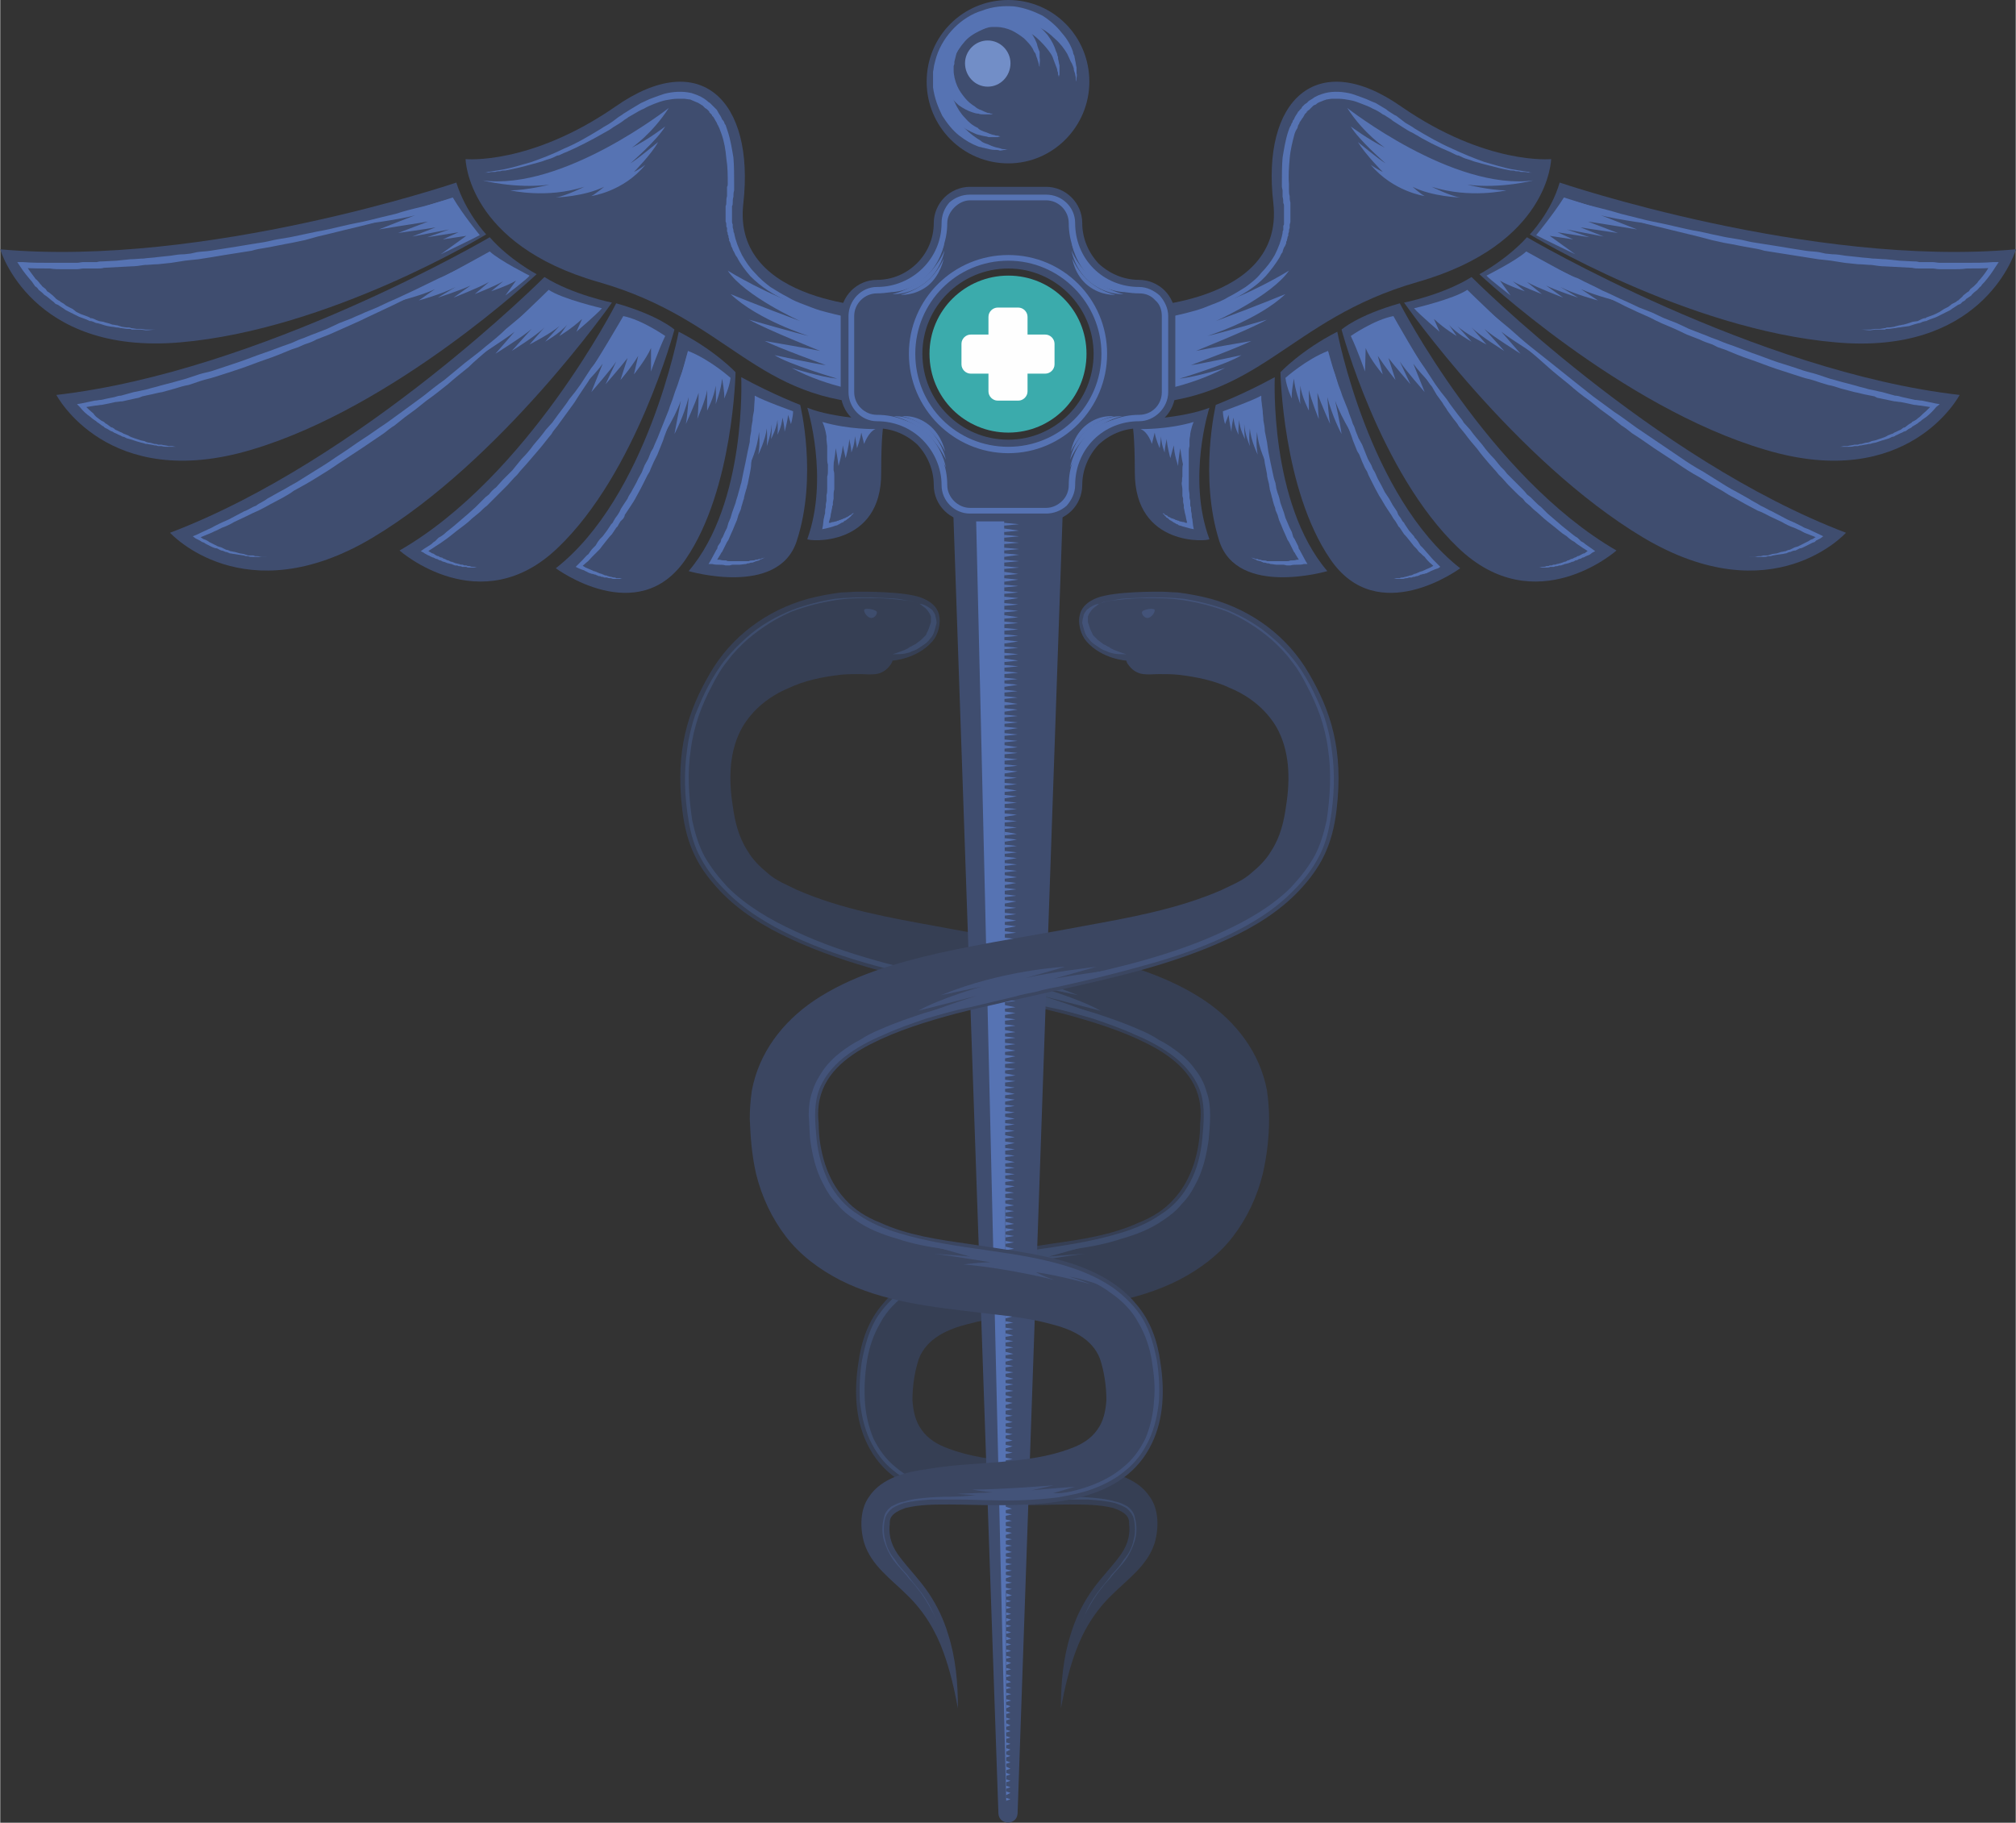 <?xml version="1.0" encoding="UTF-8"?>
<!DOCTYPE svg PUBLIC "-//W3C//DTD SVG 1.1//EN" "http://www.w3.org/Graphics/SVG/1.1/DTD/svg11.dtd">
<!-- Creator: CorelDRAW X8 -->
<svg xmlns="http://www.w3.org/2000/svg" xml:space="preserve" width="4.345in" height="3.929in" version="1.1" style="shape-rendering:geometricPrecision; text-rendering:geometricPrecision; image-rendering:optimizeQuality; fill-rule:evenodd; clip-rule:evenodd"
viewBox="0 0 2837 2566"
 xmlns:xlink="http://www.w3.org/1999/xlink">
 <rect x="0" y="0" width="2837" height="2566" fill="#333333" stroke="none"/>
 <defs>
  <style type="text/css">
   <![CDATA[
    .fil7 {fill:#FEFEFE;fill-rule:nonzero}
    .fil8 {fill:#728EC7;fill-rule:nonzero}
    .fil6 {fill:#3BABAC;fill-rule:nonzero}
    .fil3 {fill:#5673B3;fill-rule:nonzero}
    .fil5 {fill:#435379;fill-rule:nonzero}
    .fil1 {fill:#3E4D6D;fill-rule:nonzero}
    .fil2 {fill:#3F4D6F;fill-rule:nonzero}
    .fil4 {fill:#3B4661;fill-rule:nonzero}
    .fil0 {fill:#363F54;fill-rule:nonzero}
   ]]>
  </style>
 </defs>
 <g id="Layer_x0020_1">

  <path class="fil0" d="M999 948c30,-52 80,-89 138,-105 15,-4 31,-7 47,-9 8,0 15,-1 22,-1 4,0 68,-1 92,9 10,4 20,11 23,22 4,13 -1,30 -9,39 -22,25 -56,27 -56,27 0,0 -1,4 -3,6 -5,7 -12,12 -21,13 -7,1 -15,0 -22,0 -10,0 -19,0 -28,1 -25,3 -50,8 -73,19 -26,11 -49,29 -64,54 -19,33 -20,73 -14,111 3,22 8,44 21,64 7,12 17,22 28,31 12,11 28,17 42,24 62,27 130,39 196,51 68,13 136,23 203,38 61,14 123,32 175,67 44,30 77,73 87,126 2,14 3,27 3,40 0,26 -3,52 -9,78 -8,32 -22,62 -42,88 -20,26 -47,46 -76,61 -61,31 -130,38 -197,46 -33,4 -67,7 -100,16 -28,7 -58,20 -69,49 -6,18 -9,39 -9,58 1,15 4,30 13,42 9,13 23,21 37,26 31,12 65,16 98,19 35,3 69,4 103,10 30,4 65,12 83,39 13,18 13,44 7,65 -10,32 -38,51 -60,73 -24,23 -41,51 -52,82 -9,25 -15,51 -20,78 0,-36 3,-71 14,-105 6,-20 15,-39 27,-57 12,-18 27,-33 40,-50 11,-14 17,-29 15,-47 0,-3 0,-5 -1,-8 -3,-8 -13,-12 -21,-15 -20,-5 -41,-5 -62,-5 -21,0 -43,1 -64,1 -80,0 -182,-5 -221,-87 -17,-35 -18,-76 -12,-114 4,-30 14,-59 34,-82 27,-33 67,-51 107,-62 42,-11 86,-16 130,-23 42,-6 85,-12 124,-30 18,-7 36,-18 49,-33 13,-14 22,-31 28,-49 6,-19 9,-38 9,-58 1,-8 1,-17 0,-25 -5,-42 -38,-68 -73,-86 -37,-19 -79,-32 -120,-43 -43,-11 -87,-20 -130,-30 -86,-19 -173,-38 -253,-75 -37,-17 -73,-39 -101,-69 -29,-31 -46,-62 -52,-113 -10,-84 8,-139 39,-192z"/>
  <path class="fil1" d="M1294 850c0,0 -2,-1 -7,-3 -6,-1 -13,-2 -24,-3 -10,-1 -22,-2 -37,-2 -15,0 -32,0 -51,3 -19,3 -40,8 -61,16 -21,9 -42,22 -62,39 -10,9 -20,19 -28,30 -9,11 -16,23 -23,37 -7,13 -13,27 -18,41 -5,15 -9,31 -11,47 -5,32 -3,66 2,100 4,18 9,35 17,50 9,16 20,30 33,44 26,26 60,46 95,62 36,17 74,30 113,41 39,11 80,20 121,29 10,2 21,5 31,7 10,2 21,5 31,7 21,5 42,10 63,15 20,4 42,10 62,16 21,7 42,14 62,23 10,4 20,9 29,15 10,5 19,11 28,18 9,7 17,15 24,25 7,9 12,19 15,30 4,11 5,22 5,33 0,12 -1,23 -2,34 -3,22 -8,44 -19,64 -5,10 -11,19 -19,27 -7,9 -16,16 -25,22 -18,13 -39,21 -60,27 -21,7 -42,11 -63,14 -21,4 -42,7 -63,10 -41,6 -83,12 -121,25 -19,7 -37,15 -53,27 -16,11 -30,25 -39,42 -10,17 -16,35 -19,54 -3,19 -4,37 -3,56 1,18 5,36 12,53 8,16 18,30 32,41 13,11 28,19 44,25 16,6 32,10 48,12 32,5 63,5 93,5 15,0 30,0 44,-1 14,0 28,0 41,1 13,1 26,2 39,6 6,1 12,4 17,7 5,4 9,9 10,15 3,11 3,23 0,33 -3,10 -8,20 -13,27 -6,8 -12,14 -18,21 -5,7 -11,12 -15,18 -10,12 -16,23 -21,32 -5,9 -8,16 -10,21 -2,5 -3,7 -3,7 0,0 1,-2 3,-7 2,-5 5,-12 10,-22 4,-9 11,-20 20,-31 5,-6 10,-12 15,-19 6,-6 12,-13 17,-21 6,-7 11,-16 13,-26 3,-10 3,-22 0,-33 -2,-5 -5,-9 -10,-13 -5,-3 -10,-5 -16,-7 -12,-3 -25,-4 -38,-5 -13,0 -27,0 -41,0 -14,0 -29,1 -44,1 -30,1 -61,0 -94,-4 -16,-3 -33,-6 -49,-12 -16,-6 -32,-14 -46,-26 -14,-11 -25,-26 -33,-43 -8,-17 -12,-36 -14,-55 -1,-19 0,-38 3,-57 4,-20 9,-39 19,-57 10,-17 25,-32 41,-44 17,-12 36,-21 56,-28 78,-27 165,-25 247,-50 20,-6 40,-14 57,-26 18,-11 32,-27 42,-46 10,-19 15,-40 17,-61 1,-11 2,-22 2,-33 0,-10 -1,-21 -4,-31 -6,-20 -20,-37 -36,-50 -9,-7 -18,-13 -27,-18 -9,-5 -19,-10 -29,-14 -19,-9 -40,-16 -60,-23 -21,-6 -41,-12 -62,-16 -21,-5 -42,-10 -63,-15 -10,-3 -20,-5 -31,-7 -10,-3 -20,-5 -31,-7 -41,-9 -82,-19 -121,-30 -40,-11 -78,-24 -114,-41 -36,-17 -69,-37 -96,-65 -13,-13 -25,-28 -34,-45 -9,-16 -14,-34 -17,-52 -6,-35 -7,-69 -2,-102 2,-16 6,-32 11,-47 6,-15 12,-29 19,-42 7,-13 15,-26 24,-37 9,-11 19,-21 29,-30 20,-18 42,-30 64,-39 21,-8 42,-13 61,-16 19,-2 36,-2 51,-2 15,1 27,1 37,2 11,2 18,3 24,4 5,2 7,3 7,3z"/>
  <path class="fil1" d="M1256 921c0,0 7,-2 17,-6 2,-1 5,-2 7,-4 3,-1 5,-3 8,-4 3,-2 5,-4 8,-6 2,-2 5,-5 7,-7 1,-3 3,-6 4,-9 1,-3 2,-6 3,-9 0,-2 0,-5 0,-8 0,0 0,-1 -1,-2 0,0 0,-1 0,-1 -1,-1 -1,-2 -2,-3 -3,-5 -6,-7 -9,-9 -2,-2 -4,-3 -4,-3 0,0 2,0 5,1 3,1 7,3 12,7 1,1 2,2 3,4 0,0 1,1 1,2 1,1 1,1 1,2 1,4 2,8 2,11 -1,4 -2,8 -3,11 -1,4 -3,8 -6,11 -2,3 -5,6 -8,8 -3,2 -6,4 -9,6 -3,2 -6,3 -9,4 -3,2 -6,2 -9,3 -5,1 -10,1 -13,1 -3,0 -5,0 -5,0z"/>
  <path class="fil1" d="M1216 859c0,5 6,11 10,11 4,0 8,-4 8,-8 0,-4 -18,-7 -18,-3z"/>
  <path class="fil1" d="M1585 1447c0,0 -186,-56 -328,-84 0,0 65,8 101,15l-60 -17c0,0 68,8 100,16l-56 -16c0,0 87,4 175,40l-57 -12c0,0 57,16 89,34l-82 -21c0,0 69,21 118,45z"/>
  <path class="fil1" d="M1558 1746c0,0 -101,13 -156,26 -54,12 -81,14 -123,42 0,0 30,-12 58,-17 0,0 -17,5 -31,11 0,0 42,-12 77,-17 0,0 -8,5 -26,11 0,0 62,-16 128,-22 0,0 -24,-3 -38,-3 0,0 61,-10 80,-12 0,0 -30,2 -51,4l82 -23z"/>
  <path class="fil1" d="M1518 2109c0,0 -146,7 -201,-11 0,0 24,5 42,4 0,0 -21,-6 -31,-9 0,0 52,4 61,5l-31 -7c0,0 73,6 115,6 0,0 -17,3 -29,4l50 2 -26 2 50 4z"/>
  <path class="fil2" d="M1244 433c0,0 -215,-3 -198,-147 16,-144 -60,-220 -180,-136 -120,83 -211,74 -211,74 0,0 2,120 187,173 186,53 220,169 402,172l0 -136z"/>
  <path class="fil3" d="M1225 451l0 102c0,0 -59,-7 -111,-35 0,0 41,13 64,15 0,0 -68,-20 -88,-33 0,0 60,13 72,14 0,0 -66,-24 -86,-34 0,0 64,11 78,14 0,0 -75,-30 -100,-44 0,0 70,20 84,23 0,0 -71,-22 -110,-59 0,0 41,17 98,38 0,0 -78,-35 -102,-71 0,0 58,36 115,53 58,17 86,17 86,17z"/>
  <path class="fil3" d="M678 243c0,0 1,0 2,0 2,0 4,0 7,-1 5,-1 14,-2 24,-4 10,-2 23,-6 37,-10 14,-5 30,-11 46,-19 17,-7 34,-17 52,-28 4,-3 9,-5 13,-8 5,-3 9,-7 14,-10 2,-1 4,-3 6,-4 3,-2 5,-3 8,-5 5,-3 10,-6 15,-9 5,-2 10,-5 16,-7 5,-2 11,-4 17,-6 12,-3 25,-4 38,-1 6,2 12,4 18,8 1,1 3,2 4,3 1,1 2,2 4,3 1,1 2,2 3,3 1,1 1,1 2,2l1 1c0,0 0,0 0,0l0 0 1 1 3 3c0,1 1,2 1,2l1 2c2,3 4,6 5,9 1,1 2,2 3,4 0,1 1,3 2,4 1,3 2,6 3,9 4,12 6,25 8,37 1,12 1,25 1,37 0,1 0,3 0,4l0 5c-1,3 -1,6 -1,9 -1,3 -1,6 -1,9 0,1 0,3 -1,4 0,2 0,3 0,5 0,5 0,11 0,17 0,1 0,2 1,4l0 2 0 2c0,1 1,3 1,4 0,1 0,3 1,4 2,11 6,21 11,31 5,9 11,18 18,25 7,8 14,14 22,20 8,5 16,10 24,14 8,5 16,8 24,11 8,3 15,6 22,8 14,4 27,7 37,9 11,2 19,4 25,4 6,1 9,1 9,1 0,0 -3,0 -9,0 -6,-1 -14,-1 -25,-3 -10,-1 -23,-4 -38,-8 -14,-3 -31,-9 -47,-17 -17,-8 -34,-18 -50,-34 -7,-8 -14,-17 -19,-27 -2,-2 -3,-5 -4,-7 -1,-2 -2,-3 -2,-4 -1,-2 -1,-3 -2,-4 0,-1 -1,-3 -1,-4 -1,-2 -1,-3 -2,-4 0,-2 0,-3 -1,-5 0,0 0,-1 0,-2l-1 -2c0,-2 0,-3 -1,-4 0,-2 0,-3 0,-5l-1 -2 0 -2c0,-2 0,-3 -1,-5 0,-6 0,-12 0,-18 0,-1 0,-3 0,-4 1,-2 1,-3 1,-5 0,-3 0,-6 1,-9 0,-3 0,-6 0,-9l0 -4c1,-1 1,-3 1,-4 0,-12 0,-24 -2,-36 -1,-12 -3,-24 -7,-35 -1,-3 -2,-5 -3,-8 -1,-1 -1,-3 -2,-4 -1,-1 -1,-3 -2,-4 -1,-2 -3,-5 -4,-7l-2 -2c0,0 0,-1 -1,-2l-3 -3 0 -1 0 0c0,0 0,0 0,0l-1 -1c0,0 -1,-1 -1,-1 -1,-1 -2,-2 -4,-3 -1,-1 -2,-2 -3,-3 -1,-1 -2,-1 -3,-2 -3,-2 -5,-3 -8,-4 -2,-1 -5,-2 -7,-3 -3,0 -6,-1 -9,-1 -1,0 -2,0 -4,0l-1 0 -1 0 0 0 -2 0c-6,0 -11,1 -17,2 -5,1 -11,3 -16,5 -5,2 -10,4 -15,7 -5,2 -10,5 -15,8 -2,1 -5,3 -7,4 -2,2 -5,3 -7,5 -4,3 -9,6 -14,9 -4,3 -9,6 -13,8 -19,11 -37,20 -53,27 -3,1 -5,2 -7,3 -2,1 -4,2 -6,2 -4,2 -8,4 -12,5 -4,1 -8,3 -12,4 -4,1 -7,2 -11,3 -14,4 -27,7 -38,9 -2,0 -5,0 -7,1 -2,0 -5,0 -7,1 -4,0 -7,0 -10,1 -3,0 -5,0 -7,0 -1,0 -2,0 -2,0z"/>
  <path class="fil2" d="M642 257c0,0 -353,120 -642,94 0,0 43,149 253,131 211,-18 431,-152 431,-152 0,0 -29,-31 -42,-73z"/>
  <path class="fil3" d="M219 464c-5,0 -9,1 -14,1l-7 -1c-2,0 -4,0 -7,0l-6 0c-1,-1 -3,-1 -4,-1l-3 0 -7 -1c-2,0 -4,-1 -7,-1 -2,0 -4,-1 -7,-1l-6 -1 -4 -1 -3 -1 -7 -2c-2,0 -4,-1 -6,-2l-3 -1 -2 0 -2 -1c-4,-2 -8,-3 -13,-5 -2,-1 -4,-2 -6,-3l-6 -3c-2,-1 -4,-2 -6,-3 -2,-1 -4,-3 -6,-4l-6 -4c-1,0 -2,-1 -3,-1l-3 -3c-1,-1 -3,-2 -5,-4l-5 -4c-1,-1 -2,-1 -3,-2l-3 -3 -5 -4c-1,-2 -3,-4 -5,-5 -1,-2 -3,-4 -4,-6 -6,-7 -12,-14 -17,-22l-4 -6 8 0c12,1 25,1 38,1 6,0 12,0 19,0l19 0c3,0 6,-1 9,-1l9 0 10 0c3,-1 6,-1 9,-1l19 -1 19 -2c7,0 13,-1 19,-1 6,-1 13,-1 19,-2l19 -2c6,-1 12,-2 19,-2l9 -1 9 -2c7,-1 13,-1 19,-2l19 -3 19 -3c6,-1 12,-2 18,-3 7,-1 13,-2 19,-3 6,-1 13,-3 19,-4l18 -3 19 -4 19 -4c12,-2 24,-5 37,-8 12,-3 25,-5 37,-8 12,-3 24,-6 37,-9 12,-4 24,-7 37,-10 12,-3 24,-7 36,-10 -12,4 -24,8 -36,12 -12,4 -24,8 -36,11 -12,4 -25,7 -37,11 -12,3 -24,6 -37,9 -12,3 -24,6 -37,9l-18 5 -19 4c-12,2 -25,5 -37,7 -6,1 -13,2 -19,4 -6,1 -12,2 -19,3 -6,1 -12,2 -19,3l-18 3c-7,1 -13,2 -19,3l-10 1 -9 1c-6,1 -13,2 -19,3l-19 2c-6,0 -13,1 -19,1 -6,1 -13,2 -19,2l-19 1 -19 1c-3,1 -6,1 -10,1l-9 0 -10 0c-3,0 -6,1 -9,1l-19 0c-7,0 -13,0 -19,-1 -13,0 -26,0 -39,-1l4 -6c4,8 10,15 15,22 2,1 3,3 5,5 1,2 3,3 4,5l5 4 2 3c1,1 2,1 3,2l5 4c2,2 3,3 5,5l3 2c1,0 2,1 3,2l5 3c2,2 4,3 6,4 2,1 4,2 6,3l5 4c2,1 4,2 6,3 5,2 9,3 13,5l1 1 2 0 3 1c2,1 4,2 7,3l6 1 3 1 4 1 6 2c2,0 5,1 7,1 2,1 4,1 6,2l7 1 3 0c2,0 3,1 4,1l7 1c2,0 4,0 6,0l7 1c5,0 9,0 14,0z"/>
  <path class="fil2" d="M689 334c0,0 -322,189 -610,222 0,0 72,138 275,77 202,-60 401,-247 401,-247 0,0 -38,-20 -66,-52z"/>
  <path class="fil3" d="M257 629c-4,0 -7,0 -10,0l-5 0c-2,0 -3,0 -5,0 -3,0 -7,0 -10,-1l-5 0c-2,-1 -3,-1 -5,-1 -3,-1 -6,-1 -10,-2l-2 0 -3 -1 -4 -1c-4,-1 -7,-2 -10,-3 -3,-1 -6,-2 -10,-3l-4 -2c-2,0 -3,-1 -5,-2 -3,-1 -6,-3 -9,-4 -1,-1 -3,-2 -4,-2 -2,-1 -3,-2 -5,-3l-4 -2 -2 -2c-1,0 -2,-1 -2,-1l-4 -3c-2,-1 -3,-2 -4,-3 -3,-2 -6,-4 -8,-6 -6,-4 -11,-9 -15,-14l-4 -4 6 -1 19 -4c3,0 6,-1 9,-1l9 -2 10 -2c3,-1 6,-2 9,-2l18 -5 5 -1 5 -1 9 -2c6,-2 12,-3 18,-5l19 -5 18 -5 9 -3 9 -3c6,-2 13,-3 19,-5l18 -6c6,-2 12,-4 18,-6 12,-4 24,-9 36,-13 12,-4 24,-9 36,-13 6,-2 11,-5 17,-7 6,-2 12,-5 18,-7l18 -7 17 -8 18 -7c6,-3 12,-5 18,-8l17 -7 17 -8c12,-5 24,-11 35,-16 12,-6 23,-11 35,-17 5,-2 11,-5 17,-8l17 -8c11,-6 23,-12 34,-18 -11,7 -22,13 -33,20 -11,6 -22,12 -34,18 -11,6 -22,12 -33,18 -12,6 -23,11 -35,17l-17 8 -17 8c-12,6 -24,11 -35,16l-18 8 -18 7c-5,3 -11,5 -17,7l-9 4 -9 3c-12,5 -24,10 -36,14 -12,4 -24,9 -36,13 -12,4 -24,8 -37,12 -6,2 -12,3 -18,5l-9 3 -9 3c-6,1 -13,3 -19,5l-18 5c-7,1 -13,3 -19,4l-9 2 -5 2 -5 1 -18 4c-4,0 -7,1 -10,1l-9 2 -10 2c-3,0 -6,1 -9,1l-19 3 2 -5c4,4 9,9 14,13 2,3 4,5 7,7 1,1 3,2 4,3l4 2c1,1 1,1 2,2l2 1 4 3c1,1 3,2 4,2 2,1 3,2 4,3 3,1 6,3 9,4 2,1 3,2 4,2l5 2c3,2 6,3 9,4 3,1 6,2 9,3l5 1 2 1 3 1c3,0 6,1 9,2 2,0 4,0 5,1l5 0c3,1 7,1 10,2 2,0 3,0 5,0l5 1c3,0 6,0 10,0z"/>
  <path class="fil2" d="M766 390c0,0 -256,257 -527,360 0,0 104,115 285,7 181,-108 337,-331 337,-331 0,0 -55,-11 -95,-36z"/>
  <path class="fil3" d="M375 784l-6 0c-3,0 -5,0 -7,0l-3 0 -3 0c-3,0 -5,0 -7,-1 -2,0 -4,0 -6,-1l-7 -1 -6 -1c-2,0 -5,-1 -7,-1 -2,-1 -4,-2 -6,-2 -2,-1 -4,-2 -6,-2 -2,-1 -4,-2 -6,-3 -2,0 -5,-1 -7,-2 -2,-1 -4,-2 -6,-3 -2,-1 -4,-2 -5,-3l-3 -1 -3 -2c-2,-1 -4,-2 -6,-3l-4 -3 5 -2 17 -8c2,-1 5,-2 8,-4l8 -4c6,-3 12,-5 17,-8l17 -9c6,-2 11,-6 17,-8 5,-4 11,-6 16,-10l16 -9c6,-3 11,-6 16,-9l9 -5 8 -5 16 -10c10,-6 21,-13 31,-20 11,-7 21,-14 31,-21 11,-7 21,-14 31,-21 11,-7 21,-15 31,-22l15 -11 15 -11c10,-8 20,-16 30,-23 10,-8 19,-16 29,-24 10,-8 20,-15 29,-23 10,-8 20,-16 29,-25 10,-8 19,-16 29,-24 9,-8 19,-17 28,-25 -9,9 -18,18 -27,27 -9,8 -18,17 -27,26 -9,8 -18,17 -28,25 -9,8 -19,16 -28,25 -10,8 -20,16 -29,24 -10,8 -20,16 -30,23l-15 12 -15 11c-5,4 -10,8 -15,12 -5,3 -10,7 -15,11 -10,7 -21,14 -31,21 -11,7 -21,14 -32,21 -10,7 -21,14 -31,20 -11,7 -22,13 -33,19 -5,4 -11,7 -16,10l-17 9c-5,3 -11,6 -17,9 -5,2 -11,5 -17,8l-17 8c-5,3 -11,6 -17,8l-8 4c-3,1 -6,3 -9,4l-17 7 0 -5c2,2 4,3 5,4l3 2 3 1c2,1 4,2 5,3 2,1 4,2 6,3 2,1 4,2 6,3 2,1 4,1 6,2 2,1 4,2 6,3 2,0 4,1 6,2 2,0 4,1 6,1l7 2 6 1c2,1 4,1 6,2 2,0 5,0 7,0l3 1 3 0c2,0 4,1 7,1l6 0z"/>
  <path class="fil2" d="M867 427c0,0 -124,244 -305,348 0,0 114,101 223,-4 110,-105 164,-307 164,-307 0,0 -22,-20 -82,-37z"/>
  <path class="fil3" d="M677 799l-6 0c-1,0 -3,0 -5,0 -2,0 -3,0 -5,0 -2,0 -4,0 -5,-1l-3 0 -3 0c-1,-1 -3,-1 -5,-1 -1,-1 -3,-1 -5,-1 -2,-1 -3,-1 -5,-2 -2,0 -3,-1 -5,-1 -2,-1 -3,-1 -5,-2 -2,0 -3,-1 -5,-2 -2,0 -3,-1 -5,-2 -2,0 -3,-1 -5,-2 -1,0 -3,-1 -5,-2 -1,-1 -3,-1 -4,-2 -2,-1 -4,-2 -5,-3l-4 -2 4 -3 11 -7c2,-2 3,-3 5,-4l5 -5c4,-2 8,-5 11,-8l5 -4 5 -4c7,-6 14,-12 21,-18l10 -9c3,-3 6,-6 9,-9l5 -5 5 -4c3,-4 6,-7 10,-10l9 -10c3,-3 6,-6 9,-9l5 -5 4 -5c3,-4 6,-7 9,-11 6,-6 12,-13 17,-20 6,-7 12,-14 17,-21 3,-3 6,-7 9,-10 3,-4 5,-7 8,-11 5,-7 11,-14 16,-22l8 -10 8 -11c5,-8 10,-15 15,-23 6,-7 11,-14 16,-22 9,-15 19,-30 29,-45 -4,8 -8,16 -13,24 -4,8 -8,15 -13,23 -2,4 -5,8 -7,12 -2,4 -4,8 -7,12 -2,3 -5,7 -7,11 -2,4 -5,8 -7,11l-8 12 -7 11c-3,4 -5,7 -8,11l-8 11c-3,4 -5,7 -8,11 -3,4 -6,7 -8,11 -6,7 -11,14 -17,21 -6,7 -12,14 -18,21 -3,3 -6,7 -9,10l-4 5 -5 5c-3,3 -6,7 -9,10l-10 10c-3,3 -6,6 -9,9l-5 5 -5 5c-4,3 -7,6 -10,9l-11 9c-6,6 -13,11 -21,17l-5 4 -5 4c-4,3 -8,6 -11,8 -4,3 -8,5 -12,8l-11 7 0 -5c1,1 3,2 4,3 2,1 3,2 5,3 1,0 3,1 4,2 2,1 3,2 5,2 1,1 3,2 5,2 1,1 3,2 4,2 2,1 3,2 5,2 2,1 3,2 5,2 2,1 3,1 5,2 2,0 3,1 5,1 1,1 3,1 5,1l2 1 3 0c2,1 3,1 5,1 2,1 3,1 5,1 2,0 4,1 5,1l6 0z"/>
  <path class="fil2" d="M955 467c0,0 -44,232 -173,333 0,0 116,86 183,-13 67,-98 70,-263 70,-263 0,0 -29,-31 -80,-57z"/>
  <path class="fil3" d="M880 815l-4 0c-2,0 -3,0 -4,0 -2,0 -3,0 -5,0 -1,0 -3,0 -4,0 -1,0 -3,-1 -4,-1 -2,0 -3,0 -5,-1 -1,0 -2,0 -4,0 -1,-1 -3,-1 -4,-1 -1,-1 -3,-1 -4,-1 -1,-1 -3,-1 -4,-2 -2,0 -3,-1 -4,-1 -2,0 -3,-1 -4,-1 -2,-1 -3,-1 -4,-2 -2,-1 -3,-1 -4,-2 -3,-1 -6,-2 -8,-3l-4 -2 3 -3 7 -7c3,-3 5,-6 8,-8 2,-3 4,-6 6,-8l4 -4 3 -5 3 -4 2 -2 2 -2 6 -8 6 -9 2 -2 1 -2 3 -5 3 -4c1,-2 2,-3 3,-5 1,-3 3,-6 5,-9l6 -9c1,-3 3,-6 5,-9 3,-6 7,-12 10,-19l5 -9 2 -5 2 -5 5 -9 4 -10 3 -5 2 -5 4 -9 4 -10c1,-3 3,-7 4,-10 3,-7 5,-13 8,-20 2,-7 5,-13 7,-20 2,-7 5,-13 7,-20 2,-7 5,-13 7,-20l6 -21c-2,14 -5,28 -9,42 -2,7 -4,14 -6,21 -2,7 -4,14 -6,20 -2,7 -4,14 -7,21 -2,7 -5,13 -7,20l-4 10 -2 5 -2 5 -5 10 -4 9 -2 5 -3 5 -5 10c-3,6 -6,12 -10,19 -3,6 -7,12 -11,18 -2,3 -4,6 -6,9 0,2 -1,3 -2,5l-4 4 -3 5 -1 2 -2 2 -6 9c-5,5 -9,11 -14,17l-3 4 -4 4c-2,2 -5,5 -7,7 -3,3 -5,6 -8,8l-8 7 -1 -4c3,1 5,2 8,4 2,1 5,2 7,3 2,1 3,1 4,2 2,0 3,1 4,1 1,1 3,1 4,2 1,0 3,1 4,1 1,1 3,1 4,2 1,0 3,0 4,1 1,0 3,1 4,1 2,0 3,1 4,1 2,0 3,0 4,1 2,0 3,0 5,0 1,0 2,1 4,1l4 0z"/>
  <path class="fil2" d="M1043 531c0,0 8,177 -74,273 0,0 126,37 152,-42 30,-91 5,-192 5,-192 0,0 -37,-14 -83,-39z"/>
  <path class="fil3" d="M1076 785l-2 1 -2 1c-1,0 -3,1 -4,2 -1,0 -3,1 -4,1 -2,1 -3,1 -5,2 -2,0 -3,0 -5,1 -1,0 -3,0 -4,1 -3,0 -7,1 -10,1 -3,0 -6,0 -9,0 -2,0 -3,1 -5,1 -1,0 -3,0 -5,0 -3,-1 -6,-1 -9,-1 -3,0 -6,0 -10,-1l-5 0 3 -5 7 -13 1 -2 1 -1 1 -4 4 -6 1 -4 2 -3 3 -7c1,-2 2,-4 3,-6l2 -7 3 -7 2 -7c2,-5 3,-9 5,-14 1,-5 3,-9 4,-14l2 -7c1,-3 1,-5 2,-7 1,-5 2,-10 3,-15 1,-5 2,-9 3,-14l3 -15 3 -14c0,-5 1,-10 2,-15 0,-5 1,-10 2,-15 0,-5 1,-9 2,-14l1 -15c1,5 1,10 1,15l0 7 0 8c0,5 -1,10 -1,15 0,5 -1,10 -1,15 -1,5 -1,9 -2,14l-2 15c0,5 -1,10 -2,15 -1,5 -2,10 -3,15 -1,2 -1,5 -2,7l-2 7 -1 4c0,1 0,2 -1,4l-2 7c-1,2 -1,5 -2,7l-3 7 -2 7 -3 7c-2,5 -4,10 -6,14l-3 7 -2 3 -2 4 -3 6 -2 4 -1 1 -1 2 -8 13 -3 -6c4,1 7,1 10,1 3,1 6,1 9,1 1,1 3,1 4,1 2,0 3,0 5,0 3,0 6,0 9,0 3,0 6,0 9,0 2,0 3,0 5,0 1,-1 3,-1 4,-1 2,0 4,0 5,-1 2,0 3,0 5,-1 1,0 3,0 4,-1 2,0 3,-1 4,-1z"/>
  <path class="fil2" d="M1136 574c0,0 31,99 0,185 1,3 105,12 104,-94 0,-52 3,-66 4,-73 0,0 -72,-3 -108,-18z"/>
  <path class="fil3" d="M1202 722c-1,0 -1,1 -2,2 -1,0 -1,1 -2,2 -1,1 -1,1 -2,2 -1,1 -2,1 -2,2 -1,0 -2,1 -3,2 0,0 -1,1 -2,1 -1,1 -2,1 -2,2 -1,0 -2,1 -3,1 -1,1 -2,1 -3,2 0,0 -1,0 -2,1 -2,1 -4,1 -6,2 -3,1 -7,2 -11,3l-5 1 1 -5 1 -9c1,-3 1,-6 2,-8 0,-3 0,-6 1,-9 0,-1 0,-3 0,-4l1 -5 0 -4c0,-1 0,-3 0,-4 1,-3 1,-6 1,-9 0,-3 0,-5 0,-8 0,-3 0,-6 0,-9 1,-3 1,-6 1,-8 0,-3 0,-6 0,-9 -1,-3 -1,-6 -1,-9l0 -8c0,-3 0,-6 0,-9l-1 -9 0 -9c0,-2 -1,-5 -1,-8 1,3 2,5 3,8l1 4 1 5c1,3 1,5 2,8 0,3 1,6 1,9 1,3 1,6 2,9 0,3 0,5 1,8 0,3 0,6 0,9 1,3 1,6 1,9 0,3 0,6 0,9 0,3 0,6 0,9 -1,3 -1,6 -1,9 0,1 0,3 0,4l-1 5 0 4c-1,1 -1,3 -1,4 -1,3 -1,6 -2,9 0,3 -1,6 -2,9l-2 8 -4 -4c2,-1 4,-1 5,-1 1,0 2,0 3,0 1,-1 2,-1 3,-1 1,0 3,-1 5,-1 1,-1 2,-1 3,-1 0,0 1,-1 2,-1 1,0 2,-1 3,-1 1,0 1,-1 2,-1 1,0 2,-1 3,-1 1,-1 1,-1 2,-1 1,-1 2,-1 3,-2 0,0 1,-1 2,-1 1,-1 2,-1 2,-2 1,0 2,-1 3,-1z"/>
  <path class="fil3" d="M574 298c0,0 -38,11 -72,19 0,0 62,-8 82,-14l-51 20c0,0 55,-9 69,-11l-42 16c0,0 43,-6 53,-8l-33 13 52 -10 -31 11 44 -7 -22 10 33 -5 -36 26c0,0 50,-24 55,-27 0,0 -24,-29 -38,-53l-63 20z"/>
  <path class="fil3" d="M689 354c0,0 -106,59 -136,72 0,0 41,-10 59,-19l-23 16c0,0 33,-9 52,-19l-25 15c0,0 31,-10 46,-17l-24 17c0,0 36,-14 50,-22l-20 17c0,0 28,-11 40,-18l-17 14c0,0 24,-8 35,-15l-15 21c0,0 32,-24 34,-28 0,0 -42,-21 -56,-34z"/>
  <path class="fil3" d="M772 408c0,0 -68,67 -106,98 0,0 43,-27 58,-39l-27 31c0,0 40,-25 51,-35l-28 31c0,0 34,-21 46,-33l-21 24c0,0 31,-16 42,-26l-20 22c0,0 21,-12 31,-24l-11 16c0,0 17,-10 32,-24l-8 18c0,0 28,-24 36,-33 0,0 -56,-13 -75,-26z"/>
  <path class="fil3" d="M877 445c0,0 -35,61 -66,107 0,0 25,-23 37,-40l-16 40c0,0 28,-32 35,-43l-15 32c0,0 21,-24 31,-37l-10 31c0,0 14,-16 25,-34l-6 26c0,0 17,-21 24,-37l0 33c0,0 10,-29 20,-50 0,0 -33,-23 -59,-28z"/>
  <path class="fil3" d="M968 494c0,0 -25,94 -42,131 0,0 23,-35 32,-61 0,0 -7,37 -9,47 0,0 13,-24 20,-52 0,0 -2,30 -4,38 0,0 13,-28 18,-44 0,0 0,30 -2,37 0,0 12,-27 14,-41 0,0 0,21 0,29 0,0 10,-19 12,-35 0,0 1,19 0,26 0,0 8,-21 9,-36 0,0 4,20 3,28 0,0 7,-14 9,-29 0,0 -29,-26 -60,-38z"/>
  <path class="fil3" d="M1062 557c0,0 0,52 -7,97 0,0 11,-22 13,-46 0,0 2,19 -1,32 0,0 10,-20 12,-37 0,0 1,14 0,25 0,0 6,-16 7,-31 0,0 0,12 -1,21 0,0 8,-15 9,-27 0,0 1,15 0,21 0,0 6,-11 7,-24 0,0 3,11 3,20 0,0 4,-14 5,-24l4 13c0,0 3,-10 3,-18 0,0 -42,-15 -54,-22z"/>
  <path class="fil3" d="M1157 594c0,0 8,9 12,73 0,0 5,-12 7,-36 0,0 3,16 4,25 0,0 5,-17 6,-29 0,0 2,10 4,18 0,0 5,-18 5,-27 0,0 3,12 3,19 0,0 5,-12 5,-23 0,0 2,10 3,17 0,0 5,-14 6,-22l4 16c0,0 6,-17 16,-21 0,0 -37,1 -75,-10z"/>
  <path class="fil3" d="M941 152c0,0 -149,117 -262,102 0,0 46,12 94,6 0,0 -33,8 -55,8 0,0 51,12 104,-5 0,0 -26,13 -40,15 0,0 39,-1 68,-15 0,0 -12,10 -18,13 0,0 45,-6 76,-44 0,0 -9,7 -16,10 0,0 24,-24 34,-42 0,0 -29,24 -39,30 0,0 38,-33 49,-52 0,0 -23,18 -47,30 0,0 29,-20 52,-56z"/>
  <path class="fil2" d="M1593 433c0,0 215,-3 199,-147 -17,-144 60,-220 180,-136 120,83 211,74 211,74 0,0 -2,120 -188,173 -185,53 -220,169 -402,172l0 -136z"/>
  <path class="fil3" d="M1613 451l0 102c0,0 58,-7 111,-35 0,0 -42,13 -64,15 0,0 67,-20 87,-33 0,0 -60,13 -71,14 0,0 65,-24 85,-34 0,0 -64,11 -78,14 0,0 75,-30 100,-44 0,0 -69,20 -84,23 0,0 71,-22 110,-59 0,0 -41,17 -98,38 0,0 78,-35 103,-71 0,0 -58,36 -116,53 -58,17 -85,17 -85,17z"/>
  <path class="fil3" d="M2159 243c0,0 0,0 -2,0 -1,0 -4,0 -6,-1 -6,-1 -14,-2 -25,-4 -10,-2 -23,-6 -37,-10 -14,-5 -29,-11 -46,-19 -16,-7 -34,-17 -52,-28 -4,-3 -8,-5 -13,-8 -4,-3 -9,-7 -13,-10 -3,-1 -5,-3 -7,-4 -3,-2 -5,-3 -7,-5 -5,-3 -10,-6 -15,-9 -6,-2 -11,-5 -17,-7 -5,-2 -11,-4 -17,-6 -12,-3 -25,-4 -37,-1 -7,2 -13,4 -18,8 -2,1 -3,2 -5,3 -1,1 -2,2 -3,3 -2,1 -3,2 -4,3 -1,1 -1,1 -2,2l-1 1c1,0 0,0 0,0l0 0 0 1 -3 3c-1,1 -1,2 -2,2l-1 2c-2,3 -4,6 -5,9 -1,1 -2,2 -2,4 -1,1 -2,3 -2,4 -2,3 -3,6 -4,9 -4,12 -6,25 -8,37 -1,12 -1,25 -1,37 0,1 0,3 0,4l1 5c0,3 0,6 0,9 1,3 1,6 1,9 1,1 1,3 1,4 0,2 0,3 0,5 0,5 0,11 0,17 0,1 0,2 0,4l-1 2 0 2c0,1 0,3 0,4 -1,1 -1,3 -1,4 -2,11 -6,21 -11,31 -5,9 -12,18 -19,25 -6,8 -14,14 -22,20 -8,5 -16,10 -24,14 -8,5 -16,8 -24,11 -7,3 -15,6 -22,8 -14,4 -27,7 -37,9 -11,2 -19,4 -25,4 -5,1 -8,1 -8,1 0,0 3,0 8,0 6,-1 15,-1 25,-3 11,-1 24,-4 38,-8 15,-3 31,-9 48,-17 16,-8 34,-18 49,-34 7,-8 14,-17 20,-27 1,-2 2,-5 4,-7 0,-2 1,-3 1,-4 1,-2 1,-3 2,-4 1,-1 1,-3 2,-4 0,-2 0,-3 1,-4 0,-2 1,-3 1,-5 0,0 0,-1 1,-2l0 -2c0,-2 1,-3 1,-4 0,-2 0,-3 1,-5l0 -2 0 -2c0,-2 1,-3 1,-5 0,-6 0,-12 0,-18 0,-1 0,-3 0,-4 0,-2 0,-3 0,-5 -1,-3 -1,-6 -1,-9 -1,-3 -1,-6 -1,-9l0 -4c0,-1 0,-3 0,-4 -1,-12 0,-24 1,-36 1,-12 4,-24 7,-35 1,-3 2,-5 4,-8 0,-1 1,-3 1,-4 1,-1 2,-3 2,-4 2,-2 3,-5 5,-7l1 -2c0,0 1,-1 1,-2l3 -3 0 -1 1 0c0,0 -1,0 0,0l0 -1c1,0 1,-1 2,-1 1,-1 2,-2 3,-3 1,-1 2,-2 3,-3 1,-1 2,-1 4,-2 2,-2 4,-3 7,-4 2,-1 5,-2 8,-3 2,0 5,-1 8,-1 1,0 3,0 4,0l1 0 1 0 0 0 2 0c6,0 12,1 17,2 6,1 11,3 16,5 5,2 11,4 16,7 5,2 10,5 14,8 3,1 5,3 7,4 3,2 5,3 7,5 5,3 9,6 14,9 5,3 9,6 14,8 18,11 36,20 53,27 2,1 4,2 6,3 2,1 4,2 6,2 4,2 8,4 12,5 4,1 8,3 12,4 4,1 7,2 11,3 15,4 27,7 38,9 3,0 5,0 7,1 3,0 5,0 7,1 4,0 8,0 11,1 2,0 5,0 6,0 2,0 2,0 2,0z"/>
  <path class="fil2" d="M2195 257c0,0 353,120 642,94l0 1c-4,12 -52,148 -253,130 -211,-18 -431,-152 -431,-152 0,0 30,-31 42,-73z"/>
  <path class="fil3" d="M2619 464c4,0 9,1 13,1l7 -1c2,0 5,0 7,0l7 0c1,-1 2,-1 3,-1l3 0 7 -1c2,0 5,-1 7,-1 2,0 5,-1 7,-1l7 -1 3 -1 3 -1 7 -2c2,0 4,-1 6,-2l4 -1 1 0 2 -1c4,-2 9,-3 13,-5 2,-1 4,-2 6,-3l6 -3c2,-1 4,-2 6,-3 2,-1 4,-3 6,-4l6 -4c1,0 2,-1 3,-1l3 -3c2,-1 4,-2 5,-4l6 -4c1,-1 2,-1 2,-2l3 -3 5 -4c2,-2 3,-4 5,-5 1,-2 3,-4 5,-6 6,-7 11,-14 16,-22l4 -6 -8 0c-12,1 -25,1 -37,1 -7,0 -13,0 -19,0l-19 0c-3,0 -7,-1 -10,-1l-9 0 -10 0c-3,-1 -6,-1 -9,-1l-19 -1 -19 -2c-6,0 -13,-1 -19,-1 -6,-1 -12,-1 -19,-2l-19 -2c-6,-1 -12,-2 -18,-2l-10 -1 -9 -2c-6,-1 -13,-1 -19,-2l-19 -3 -18 -3c-7,-1 -13,-2 -19,-3 -6,-1 -13,-2 -19,-3 -6,-1 -12,-3 -19,-4l-18 -3 -19 -4 -18 -4c-13,-2 -25,-5 -38,-8 -12,-3 -24,-5 -37,-8 -12,-3 -24,-6 -36,-9 -13,-4 -25,-7 -37,-10 -13,-3 -25,-7 -37,-10 12,4 24,8 36,12 12,4 24,8 37,11 12,4 24,7 36,11 12,3 25,6 37,9 12,3 25,6 37,9l19 5 18 4c13,2 25,5 38,7 6,1 12,2 18,4 7,1 13,2 19,3 6,1 13,2 19,3l19 3c6,1 12,2 19,3l9 1 9 1c7,1 13,2 19,3l19 2c7,0 13,1 19,1 7,1 13,2 19,2l19 1 19 1c4,1 7,1 10,1l9 0 10 0c3,0 6,1 10,1l19 0c6,0 12,0 19,-1 12,0 25,0 38,-1l-4 -6c-4,8 -9,15 -15,22 -1,1 -3,3 -4,5 -2,2 -3,3 -5,5l-5 4 -2 3c-1,1 -2,1 -3,2l-5 4c-1,2 -3,3 -5,5l-2 2c-1,0 -2,1 -3,2l-6 3c-2,2 -4,3 -5,4 -2,1 -4,2 -6,3l-6 4c-2,1 -4,2 -6,3 -4,2 -8,3 -13,5l-1 1 -2 0 -3 1c-2,1 -4,2 -6,3l-7 1 -3 1 -3 1 -7 2c-2,0 -4,1 -6,1 -3,1 -5,1 -7,2l-7 1 -3 0c-1,0 -2,1 -4,1l-6 1c-3,0 -5,0 -7,0l-7 1c-4,0 -9,0 -13,0z"/>
  <path class="fil2" d="M2149 334c0,0 321,189 609,222 0,0 -72,138 -274,77 -203,-60 -402,-247 -402,-247 0,0 38,-20 67,-52z"/>
  <path class="fil3" d="M2581 629c3,0 6,0 9,0l5 0c2,0 4,0 5,0 4,0 7,0 10,-1l5 0c2,-1 4,-1 5,-1 3,-1 7,-1 10,-2l2 0 3 -1 5 -1c3,-1 6,-2 9,-3 4,-1 7,-2 10,-3l4 -2c2,0 4,-1 5,-2 3,-1 6,-3 9,-4 2,-1 3,-2 5,-2 1,-1 3,-2 4,-3l4 -2 2 -2c1,0 2,-1 2,-1l5 -3c1,-1 2,-2 4,-3 2,-2 5,-4 8,-6 5,-4 10,-9 14,-14l5 -4 -6 -1 -19 -4c-3,0 -7,-1 -10,-1l-9 -2 -9 -2c-3,-1 -7,-2 -10,-2l-18 -5 -5 -1 -4 -1 -10 -2c-6,-2 -12,-3 -18,-5l-19 -5 -18 -5 -9 -3 -9 -3c-6,-2 -12,-3 -18,-5l-18 -6c-7,-2 -12,-4 -19,-6 -12,-4 -24,-9 -36,-13 -11,-4 -23,-9 -35,-13 -6,-2 -12,-5 -18,-7 -6,-2 -12,-5 -18,-7l-18 -7 -17 -8 -18 -7c-6,-3 -11,-5 -17,-8l-18 -7 -17 -8c-12,-5 -23,-11 -35,-16 -11,-6 -23,-11 -34,-17 -6,-2 -12,-5 -18,-8l-17 -8c-11,-6 -22,-12 -34,-18 11,7 22,13 33,20 11,6 23,12 34,18 11,6 22,12 34,18 11,6 23,11 34,17l17 8 18 8c11,6 23,11 35,16l17 8 18 7c6,3 12,5 18,7l8 4 9 3c12,5 24,10 36,14 12,4 24,9 36,13 12,4 25,8 37,12 6,2 12,3 18,5l9 3 10 3c6,1 12,3 18,5l19 5c6,1 12,3 18,4l10 2 4 2 5 1 19 4c3,0 6,1 9,1l10 2 9 2c3,0 6,1 9,1l20 3 -2 -5c-5,4 -9,9 -14,13 -3,3 -5,5 -8,7 -1,1 -2,2 -4,3l-4 2c0,1 -1,1 -2,2l-2 1 -4 3c-1,1 -2,2 -4,2 -1,1 -3,2 -4,3 -3,1 -6,3 -9,4 -1,1 -3,2 -4,2l-5 2c-3,2 -6,3 -9,4 -3,1 -6,2 -9,3l-5 1 -2 1 -3 1c-3,0 -6,1 -9,2 -2,0 -3,0 -5,1l-5 0c-3,1 -6,1 -10,2 -1,0 -3,0 -5,0l-5 1c-3,0 -6,0 -9,0z"/>
  <path class="fil2" d="M2071 390c0,0 256,257 527,360 0,0 -103,115 -285,7 -181,-108 -337,-331 -337,-331 0,0 55,-11 95,-36z"/>
  <path class="fil3" d="M2462 784l7 0c2,0 4,0 6,0l3 0 4 0c2,0 4,0 6,-1 2,0 5,0 7,-1l6 -1 7 -1c2,0 4,-1 6,-1 2,-1 4,-2 6,-2 2,-1 4,-2 7,-2 2,-1 4,-2 6,-3 2,0 4,-1 6,-2 2,-1 4,-2 6,-3 2,-1 4,-2 6,-3l3 -1 2 -2c2,-1 4,-2 6,-3l4 -3 -4 -2 -17 -8c-3,-1 -6,-2 -9,-4l-8 -4c-6,-3 -12,-5 -17,-8l-17 -9c-5,-2 -11,-6 -16,-8 -6,-4 -11,-6 -17,-10l-16 -9c-6,-3 -11,-6 -16,-9l-8 -5 -8 -5 -16 -10c-11,-6 -22,-13 -32,-20 -10,-7 -21,-14 -31,-21 -10,-7 -21,-14 -31,-21 -10,-7 -20,-15 -31,-22l-15 -11 -15 -11c-10,-8 -20,-16 -29,-23 -10,-8 -20,-16 -30,-24 -10,-8 -19,-15 -29,-23 -10,-8 -19,-16 -29,-25 -10,-8 -19,-16 -29,-24 -9,-8 -18,-17 -28,-25 9,9 18,18 27,27 9,8 18,17 27,26 9,8 19,17 28,25 10,8 19,16 29,25 9,8 19,16 29,24 9,8 19,16 29,23l15 12 15 11c5,4 10,8 15,12 5,3 10,7 15,11 11,7 21,14 31,21 11,7 21,14 32,21 10,7 21,14 32,20 11,7 21,13 32,19 6,4 11,7 17,10l16 9c6,3 11,6 17,9 6,2 11,5 17,8l17 8c5,3 11,6 17,8l9 4c2,1 5,3 8,4l18 7 -1 -5c-2,2 -3,3 -5,4l-3 2 -3 1c-1,1 -3,2 -5,3 -2,1 -4,2 -6,3 -2,1 -4,2 -6,3 -2,1 -4,1 -6,2 -2,1 -4,2 -6,3 -2,0 -4,1 -6,2 -2,0 -4,1 -6,1l-6 2 -7 1c-2,1 -4,1 -6,2 -2,0 -4,0 -6,0l-4 1 -3 0c-2,0 -4,1 -6,1l-7 0z"/>
  <path class="fil2" d="M1970 427c0,0 125,244 305,348 0,0 -114,101 -223,-4 -110,-105 -164,-307 -164,-307 0,0 22,-20 82,-37z"/>
  <path class="fil3" d="M2161 799l5 0c2,0 3,0 5,0 2,0 4,0 5,0 2,0 4,0 6,-1l2 0 3 0c2,-1 3,-1 5,-1 2,-1 3,-1 5,-1 2,-1 4,-1 5,-2 2,0 4,-1 5,-1 2,-1 4,-1 5,-2 2,0 4,-1 5,-2 2,0 4,-1 5,-2 2,0 4,-1 5,-2 2,0 3,-1 5,-2 2,-1 3,-1 5,-2 1,-1 3,-2 4,-3l4 -2 -4 -3 -10 -7c-2,-2 -4,-3 -6,-4l-5 -5c-4,-2 -7,-5 -11,-8l-5 -4 -5 -4c-7,-6 -14,-12 -21,-18l-9 -9c-4,-3 -7,-6 -10,-9l-5 -5 -5 -4c-3,-4 -6,-7 -9,-10l-10 -10c-3,-3 -6,-6 -9,-9l-4 -5 -5 -5c-3,-4 -6,-7 -9,-11 -6,-6 -12,-13 -17,-20 -6,-7 -12,-14 -17,-21 -3,-3 -6,-7 -9,-10 -2,-4 -5,-7 -8,-11 -5,-7 -11,-14 -16,-22l-8 -10 -8 -11c-5,-8 -10,-15 -15,-23 -5,-7 -10,-14 -15,-22 -10,-15 -20,-30 -29,-45 4,8 8,16 12,24 4,8 9,15 13,23 3,4 5,8 7,12 2,4 5,8 7,12 2,3 5,7 7,11 3,4 5,8 8,11l7 12 8 11c2,4 5,7 7,11l8 11c3,4 6,7 8,11 3,4 6,7 9,11 5,7 11,14 17,21 5,7 11,14 17,21 3,3 6,7 9,10l4 5 5 5c3,3 6,7 9,10l10 10c3,3 6,6 10,9l4 5 6 5c3,3 6,6 10,9l10 9c7,6 14,11 21,17l5 4 6 4c3,3 7,6 11,8 3,3 7,5 11,8l11 7 0 -5c-1,1 -2,2 -4,3 -1,1 -3,2 -4,3 -2,0 -3,1 -5,2 -2,1 -3,2 -5,2 -1,1 -3,2 -4,2 -2,1 -3,2 -5,2 -2,1 -3,2 -5,2 -1,1 -3,2 -5,2 -1,1 -3,1 -5,2 -1,0 -3,1 -5,1 -1,1 -3,1 -5,1l-2 1 -3 0c-1,1 -3,1 -5,1 -1,1 -3,1 -5,1 -2,0 -3,1 -5,1l-5 0z"/>
  <path class="fil2" d="M1882 467c0,0 44,232 173,333 0,0 -116,86 -183,-13 -67,-98 -70,-263 -70,-263 0,0 29,-31 80,-57z"/>
  <path class="fil3" d="M1957 815l4 0c2,0 3,0 5,0 1,0 3,0 4,0 1,0 3,0 4,0 2,0 3,-1 5,-1 1,0 2,0 4,-1 1,0 3,0 4,0 1,-1 3,-1 4,-1 2,-1 3,-1 4,-1 2,-1 3,-1 4,-2 2,0 3,-1 5,-1 1,0 2,-1 4,-1 1,-1 2,-1 4,-2 1,-1 2,-1 4,-2 2,-1 5,-2 8,-3l3 -2 -3 -3 -7 -7c-3,-3 -5,-6 -7,-8 -3,-3 -5,-6 -7,-8l-4 -4 -3 -5 -3 -4 -2 -2 -1 -2 -7 -8 -6 -9 -1 -2 -2 -2 -3 -5 -3 -4c-1,-2 -1,-3 -2,-5 -2,-3 -4,-6 -6,-9l-5 -9c-2,-3 -4,-6 -6,-9 -3,-6 -6,-12 -10,-19l-4 -9 -3 -5 -2 -5 -5 -9 -4 -10 -2 -5 -2 -5 -5 -9 -4 -10c-1,-3 -2,-7 -4,-10 -2,-7 -5,-13 -7,-20 -3,-7 -5,-13 -8,-20 -2,-7 -5,-13 -7,-20 -2,-7 -4,-13 -7,-20l-6 -21c3,14 6,28 9,42 2,7 4,14 6,21 2,7 4,14 6,20 2,7 5,14 7,21 2,7 5,13 7,20l4 10 2 5 3 5 4 10 4 9 3 5 2 5 5 10c3,6 6,12 10,19 4,6 7,12 11,18 2,3 4,6 6,9 1,2 2,3 3,5l3 4 3 5 1 2 2 2 6 9c5,5 9,11 14,17l4 4 3 4c3,2 5,5 8,7 2,3 5,6 7,8l8 7 1 -4c-3,1 -5,2 -8,4 -2,1 -5,2 -7,3 -1,1 -3,1 -4,2 -1,0 -3,1 -4,1 -1,1 -3,1 -4,2 -1,0 -2,1 -4,1 -1,1 -2,1 -4,2 -1,0 -2,0 -4,1 -1,0 -3,1 -4,1 -1,0 -3,1 -4,1 -1,0 -3,0 -4,1 -2,0 -3,0 -4,0 -2,0 -3,1 -5,1l-4 0z"/>
  <path class="fil2" d="M1794 531c0,0 -8,177 74,273 0,0 -126,37 -152,-42 -29,-91 -5,-192 -5,-192 0,0 37,-14 83,-39z"/>
  <path class="fil3" d="M1761 785l2 1 2 1c1,0 3,1 4,2 2,0 3,1 5,1 1,1 3,1 4,2 2,0 3,0 5,1 1,0 3,0 5,1 3,0 6,1 9,1 3,0 6,0 9,0 2,0 4,1 5,1 2,0 3,0 5,0 3,-1 6,-1 9,-1 4,0 7,0 10,-1l5 0 -3 -5 -7 -13 -1 -2 -1 -1 -1 -4 -3 -6 -2 -4 -2 -3 -2 -7c-1,-2 -2,-4 -3,-6l-3 -7 -3 -7 -2 -7c-2,-5 -3,-9 -5,-14 -1,-5 -2,-9 -4,-14l-2 -7c0,-3 -1,-5 -1,-7 -2,-5 -3,-10 -4,-15 -1,-5 -2,-9 -3,-14l-3 -15 -2 -14c-1,-5 -2,-10 -3,-15 0,-5 -1,-10 -2,-15 0,-5 -1,-9 -1,-14l-2 -15c0,5 0,10 0,15l-1 7 1 8c0,5 0,10 0,15 1,5 1,10 1,15 1,5 1,9 2,14l2 15c1,5 2,10 3,15 0,5 2,10 3,15 0,2 1,5 1,7l2 7 1 4c0,1 1,2 1,4l2 7c1,2 2,5 2,7l3 7 2 7 3 7c2,5 4,10 6,14l3 7 2 3 2 4 3 6 2 4 1 1 1 2 8 13 3 -6c-3,1 -6,1 -9,1 -3,1 -6,1 -9,1 -2,1 -4,1 -5,1 -2,0 -3,0 -5,0 -3,0 -6,0 -9,0 -3,0 -6,0 -9,0 -2,0 -3,0 -5,0 -1,-1 -3,-1 -4,-1 -2,0 -3,0 -5,-1 -1,0 -3,0 -4,-1 -2,0 -3,0 -5,-1 -1,0 -3,-1 -4,-1z"/>
  <path class="fil2" d="M1702 574c0,0 -32,99 0,185 -1,3 -105,12 -105,-94 0,-52 -3,-66 -4,-73 0,0 72,-3 109,-18z"/>
  <path class="fil3" d="M1636 722c0,0 1,1 1,2 1,0 2,1 2,2 1,1 2,1 2,2 1,1 2,1 3,2 0,0 1,1 2,2 1,0 1,1 2,1 1,1 2,1 3,2 0,0 1,1 2,1 1,1 2,1 3,2 1,0 2,0 2,1 2,1 4,1 6,2 4,1 7,2 11,3l5 1 -1 -5 -1 -9c-1,-3 -1,-6 -1,-8 -1,-3 -1,-6 -1,-9 -1,-1 -1,-3 -1,-4l0 -5 -1 -4c0,-1 0,-3 0,-4 0,-3 -1,-6 -1,-9 0,-3 0,-5 0,-8 0,-3 0,-6 0,-9 0,-3 0,-6 0,-8 0,-3 0,-6 0,-9 0,-3 0,-6 0,-9l0 -8c0,-3 0,-6 1,-9l0 -9 1 -9c0,-2 0,-5 0,-8 -1,3 -2,5 -3,8l-1 4 -1 5c0,3 -1,5 -2,8 0,3 -1,6 -1,9 -1,3 -1,6 -1,9 -1,3 -1,5 -1,8 -1,3 -1,6 -1,9 0,3 0,6 0,9 -1,3 0,6 -1,9 0,3 1,6 1,9 0,3 0,6 0,9 0,1 1,3 1,4l0 5 1 4c0,1 0,3 0,4 1,3 1,6 2,9 1,3 1,6 2,9l2 8 4 -4c-1,-1 -3,-1 -5,-1 -1,0 -2,0 -3,0 -1,-1 -2,-1 -2,-1 -2,0 -4,-1 -6,-1 -1,-1 -1,-1 -2,-1 -1,0 -2,-1 -3,-1 -1,0 -2,-1 -2,-1 -1,0 -2,-1 -3,-1 -1,0 -2,-1 -3,-1 0,-1 -1,-1 -2,-1 -1,-1 -2,-1 -2,-2 -1,0 -2,-1 -3,-1 -1,-1 -1,-1 -2,-2 -1,0 -2,-1 -2,-1z"/>
  <path class="fil3" d="M2264 298c0,0 37,11 71,19 0,0 -62,-8 -82,-14l51 20c0,0 -54,-9 -69,-11l42 16c0,0 -42,-6 -53,-8l33 13 -52 -10 32 11 -45 -7 22 10 -33 -5 36 26c0,0 -50,-24 -55,-27 0,0 24,-29 39,-53l63 20z"/>
  <path class="fil3" d="M2148 354c0,0 106,59 136,72 0,0 -40,-10 -59,-19l24 16c0,0 -34,-9 -53,-19l25 15c0,0 -31,-10 -45,-17l24 17c0,0 -37,-14 -51,-22l21 17c0,0 -29,-11 -41,-18l17 14c0,0 -24,-8 -35,-15l15 21c0,0 -31,-24 -34,-28 0,0 42,-21 56,-34z"/>
  <path class="fil3" d="M2065 408c0,0 68,67 107,98 0,0 -44,-27 -59,-39l27 31c0,0 -40,-25 -51,-35l28 31c0,0 -34,-21 -46,-33l21 24c0,0 -31,-16 -41,-26l20 22c0,0 -22,-12 -32,-24l11 16c0,0 -17,-10 -32,-24l8 18c0,0 -28,-24 -36,-33 0,0 56,-13 75,-26z"/>
  <path class="fil3" d="M1961 445c0,0 34,61 65,107 0,0 -25,-23 -37,-40l16 40c0,0 -28,-32 -35,-43l15 32c0,0 -21,-24 -31,-37l10 31c0,0 -13,-16 -25,-34l7 26c0,0 -18,-21 -24,-37l-1 33c0,0 -10,-29 -20,-50 0,0 33,-23 60,-28z"/>
  <path class="fil3" d="M1869 494c0,0 26,94 42,131 0,0 -23,-35 -32,-61 0,0 8,37 9,47 0,0 -13,-24 -20,-52 0,0 2,30 4,38 0,0 -13,-28 -18,-44 0,0 1,30 2,37 0,0 -11,-27 -14,-41 0,0 0,21 0,29 0,0 -10,-19 -12,-35 0,0 -1,19 0,26 0,0 -8,-21 -9,-36 0,0 -4,20 -3,28 0,0 -7,-14 -9,-29 0,0 29,-26 60,-38z"/>
  <path class="fil3" d="M1775 557c0,0 0,52 8,97 0,0 -12,-22 -14,-46 0,0 -2,19 1,32 0,0 -10,-20 -11,-37 0,0 -2,14 0,25 0,0 -7,-16 -8,-31 0,0 0,12 1,21 0,0 -8,-15 -8,-27 0,0 -2,15 -1,21 0,0 -6,-11 -7,-24 0,0 -3,11 -3,20 0,0 -3,-14 -4,-24l-5 13c0,0 -3,-10 -3,-18 0,0 42,-15 54,-22z"/>
  <path class="fil3" d="M1680 594c0,0 -7,9 -12,73 0,0 -4,-12 -7,-36 0,0 -3,16 -3,25 0,0 -6,-17 -6,-29 0,0 -3,10 -5,18 0,0 -5,-18 -5,-27 0,0 -3,12 -3,19 0,0 -5,-12 -5,-23 0,0 -1,10 -2,17 0,0 -6,-14 -7,-22l-4 16c0,0 -5,-17 -16,-21 0,0 38,1 75,-10z"/>
  <path class="fil3" d="M1896 152c0,0 149,117 262,102 0,0 -46,12 -93,6 0,0 32,8 55,8 0,0 -51,12 -105,-5 0,0 26,13 40,15 0,0 -39,-1 -67,-15 0,0 11,10 17,13 0,0 -44,-6 -76,-44 0,0 10,7 17,10 0,0 -24,-24 -35,-42 0,0 29,24 39,30 0,0 -38,-33 -49,-52 0,0 24,18 48,30 0,0 -30,-20 -53,-56z"/>
  <path class="fil2" d="M1419 625l-55 0c-14,0 -25,11 -25,25l66 1903c1,17 26,17 27,0l66 -1903c0,-14 -11,-25 -25,-25l-54 0z"/>
  <path class="fil3" d="M1385 649c-7,0 -13,6 -13,13l44 1876 -3 -1889 -28 0z"/>
  <polygon class="fil3" points="1413,649 1435,651 1413,653 "/>
  <polygon class="fil3" points="1413,657 1434,659 1413,662 "/>
  <polygon class="fil3" points="1413,666 1434,668 1413,670 "/>
  <polygon class="fil3" points="1413,675 1434,677 1413,679 "/>
  <polygon class="fil3" points="1413,683 1434,686 1413,688 "/>
  <polygon class="fil3" points="1413,692 1434,694 1413,696 "/>
  <polygon class="fil3" points="1413,701 1434,703 1413,705 "/>
  <polygon class="fil3" points="1413,710 1434,712 1413,714 "/>
  <polygon class="fil3" points="1413,718 1434,720 1413,723 "/>
  <polygon class="fil3" points="1413,727 1434,729 1413,731 "/>
  <polygon class="fil3" points="1413,736 1434,738 1413,740 "/>
  <polygon class="fil3" points="1413,744 1434,747 1413,749 "/>
  <polygon class="fil3" points="1413,753 1434,755 1413,757 "/>
  <polygon class="fil3" points="1413,762 1434,764 1413,766 "/>
  <polygon class="fil3" points="1413,771 1434,773 1413,775 "/>
  <polygon class="fil3" points="1413,779 1434,781 1413,784 "/>
  <polygon class="fil3" points="1413,788 1434,790 1413,792 "/>
  <polygon class="fil3" points="1413,797 1434,799 1413,801 "/>
  <polygon class="fil3" points="1413,805 1433,808 1413,810 "/>
  <polygon class="fil3" points="1413,814 1433,816 1413,819 "/>
  <polygon class="fil3" points="1413,823 1433,825 1413,827 "/>
  <polygon class="fil3" points="1413,832 1433,834 1413,836 "/>
  <polygon class="fil3" points="1413,840 1433,842 1413,845 "/>
  <polygon class="fil3" points="1413,849 1433,851 1413,853 "/>
  <polygon class="fil3" points="1413,858 1433,860 1413,862 "/>
  <polygon class="fil3" points="1413,866 1433,869 1413,871 "/>
  <polygon class="fil3" points="1413,875 1433,877 1413,879 "/>
  <polygon class="fil3" points="1413,884 1433,886 1413,888 "/>
  <polygon class="fil3" points="1413,893 1433,895 1413,897 "/>
  <polygon class="fil3" points="1413,901 1433,903 1413,906 "/>
  <polygon class="fil3" points="1413,910 1433,912 1413,914 "/>
  <polygon class="fil3" points="1413,919 1433,921 1413,923 "/>
  <polygon class="fil3" points="1413,927 1433,930 1413,932 "/>
  <polygon class="fil3" points="1413,936 1433,938 1413,940 "/>
  <polygon class="fil3" points="1413,945 1433,947 1413,949 "/>
  <polygon class="fil3" points="1413,954 1432,956 1413,958 "/>
  <polygon class="fil3" points="1413,962 1432,964 1413,967 "/>
  <polygon class="fil3" points="1413,971 1432,973 1413,975 "/>
  <polygon class="fil3" points="1413,980 1432,982 1413,984 "/>
  <polygon class="fil3" points="1413,988 1432,991 1413,993 "/>
  <polygon class="fil3" points="1413,997 1432,999 1413,1002 "/>
  <polygon class="fil3" points="1413,1006 1432,1008 1413,1010 "/>
  <polygon class="fil3" points="1413,1015 1432,1017 1413,1019 "/>
  <polygon class="fil3" points="1413,1023 1432,1025 1413,1028 "/>
  <polygon class="fil3" points="1413,1032 1432,1034 1413,1036 "/>
  <polygon class="fil3" points="1413,1041 1432,1043 1413,1045 "/>
  <polygon class="fil3" points="1413,1049 1432,1052 1413,1054 "/>
  <polygon class="fil3" points="1413,1058 1432,1060 1413,1062 "/>
  <polygon class="fil3" points="1413,1067 1432,1069 1413,1071 "/>
  <polygon class="fil3" points="1413,1076 1432,1078 1413,1080 "/>
  <polygon class="fil3" points="1413,1084 1432,1086 1413,1089 "/>
  <polygon class="fil3" points="1413,1093 1431,1095 1413,1097 "/>
  <polygon class="fil3" points="1413,1102 1431,1104 1413,1106 "/>
  <polygon class="fil3" points="1413,1110 1431,1113 1413,1115 "/>
  <polygon class="fil3" points="1413,1119 1431,1121 1413,1124 "/>
  <polygon class="fil3" points="1413,1128 1431,1130 1413,1132 "/>
  <polygon class="fil3" points="1413,1137 1431,1139 1413,1141 "/>
  <polygon class="fil3" points="1413,1145 1431,1147 1413,1150 "/>
  <polygon class="fil3" points="1413,1154 1431,1156 1413,1158 "/>
  <polygon class="fil3" points="1414,1163 1431,1165 1414,1167 "/>
  <polygon class="fil3" points="1414,1171 1431,1174 1414,1176 "/>
  <polygon class="fil3" points="1414,1180 1431,1182 1414,1185 "/>
  <polygon class="fil3" points="1414,1189 1431,1191 1414,1193 "/>
  <polygon class="fil3" points="1414,1198 1431,1200 1414,1202 "/>
  <polygon class="fil3" points="1414,1206 1431,1208 1414,1211 "/>
  <polygon class="fil3" points="1414,1215 1431,1217 1414,1219 "/>
  <polygon class="fil3" points="1414,1224 1431,1226 1414,1228 "/>
  <polygon class="fil3" points="1414,1232 1431,1235 1414,1237 "/>
  <polygon class="fil3" points="1414,1241 1430,1243 1414,1246 "/>
  <polygon class="fil3" points="1414,1250 1430,1252 1414,1254 "/>
  <polygon class="fil3" points="1414,1259 1430,1261 1414,1263 "/>
  <polygon class="fil3" points="1414,1267 1430,1269 1414,1272 "/>
  <polygon class="fil3" points="1414,1276 1430,1278 1414,1280 "/>
  <polygon class="fil3" points="1414,1285 1430,1287 1414,1289 "/>
  <polygon class="fil3" points="1414,1293 1430,1296 1414,1298 "/>
  <polygon class="fil3" points="1414,1302 1430,1304 1414,1307 "/>
  <polygon class="fil3" points="1414,1311 1430,1313 1414,1315 "/>
  <polygon class="fil3" points="1414,1320 1430,1322 1414,1324 "/>
  <polygon class="fil3" points="1414,1328 1430,1330 1414,1333 "/>
  <polygon class="fil3" points="1414,1337 1430,1339 1414,1341 "/>
  <polygon class="fil3" points="1414,1346 1430,1348 1414,1350 "/>
  <polygon class="fil3" points="1414,1354 1430,1357 1414,1359 "/>
  <polygon class="fil3" points="1414,1363 1430,1365 1414,1368 "/>
  <polygon class="fil3" points="1414,1372 1430,1374 1414,1376 "/>
  <polygon class="fil3" points="1414,1381 1429,1383 1414,1385 "/>
  <polygon class="fil3" points="1414,1389 1429,1391 1414,1394 "/>
  <polygon class="fil3" points="1414,1398 1429,1400 1414,1402 "/>
  <polygon class="fil3" points="1414,1407 1429,1409 1414,1411 "/>
  <polygon class="fil3" points="1414,1415 1429,1418 1414,1420 "/>
  <polygon class="fil3" points="1414,1424 1429,1426 1414,1429 "/>
  <polygon class="fil3" points="1414,1433 1429,1435 1414,1437 "/>
  <polygon class="fil3" points="1414,1442 1429,1444 1414,1446 "/>
  <polygon class="fil3" points="1414,1450 1429,1453 1414,1455 "/>
  <polygon class="fil3" points="1414,1459 1429,1461 1414,1463 "/>
  <polygon class="fil3" points="1414,1468 1429,1470 1414,1472 "/>
  <polygon class="fil3" points="1414,1476 1429,1479 1414,1481 "/>
  <polygon class="fil3" points="1414,1485 1429,1487 1414,1490 "/>
  <polygon class="fil3" points="1414,1494 1429,1496 1414,1498 "/>
  <polygon class="fil3" points="1414,1503 1429,1505 1414,1507 "/>
  <polygon class="fil3" points="1414,1511 1429,1514 1414,1516 "/>
  <polygon class="fil3" points="1414,1520 1429,1522 1414,1524 "/>
  <polygon class="fil3" points="1414,1529 1428,1531 1414,1533 "/>
  <polygon class="fil3" points="1414,1537 1428,1540 1414,1542 "/>
  <polygon class="fil3" points="1414,1546 1428,1548 1414,1551 "/>
  <polygon class="fil3" points="1414,1555 1428,1557 1414,1559 "/>
  <polygon class="fil3" points="1414,1564 1428,1566 1414,1568 "/>
  <polygon class="fil3" points="1414,1572 1428,1575 1414,1577 "/>
  <polygon class="fil3" points="1414,1581 1428,1583 1414,1585 "/>
  <polygon class="fil3" points="1414,1590 1428,1592 1414,1594 "/>
  <polygon class="fil3" points="1414,1598 1428,1601 1414,1603 "/>
  <polygon class="fil3" points="1414,1607 1428,1609 1414,1612 "/>
  <polygon class="fil3" points="1414,1616 1428,1618 1414,1620 "/>
  <polygon class="fil3" points="1414,1625 1428,1627 1414,1629 "/>
  <polygon class="fil3" points="1414,1633 1428,1636 1414,1638 "/>
  <polygon class="fil3" points="1414,1642 1428,1644 1414,1646 "/>
  <polygon class="fil3" points="1414,1651 1428,1653 1414,1655 "/>
  <polygon class="fil3" points="1414,1659 1428,1662 1414,1664 "/>
  <polygon class="fil3" points="1414,1668 1428,1670 1414,1673 "/>
  <polygon class="fil3" points="1414,1677 1427,1679 1414,1681 "/>
  <polygon class="fil3" points="1414,1686 1427,1688 1414,1690 "/>
  <polygon class="fil3" points="1414,1694 1427,1697 1414,1699 "/>
  <polygon class="fil3" points="1415,1703 1427,1705 1415,1707 "/>
  <polygon class="fil3" points="1415,1712 1427,1714 1415,1716 "/>
  <polygon class="fil3" points="1415,1720 1427,1723 1415,1725 "/>
  <polygon class="fil3" points="1415,1729 1427,1731 1415,1734 "/>
  <polygon class="fil3" points="1415,1738 1427,1740 1415,1742 "/>
  <polygon class="fil3" points="1415,1747 1427,1749 1415,1751 "/>
  <polygon class="fil3" points="1415,1755 1427,1758 1415,1760 "/>
  <polygon class="fil3" points="1415,1764 1427,1766 1415,1768 "/>
  <polygon class="fil3" points="1415,1773 1427,1775 1415,1777 "/>
  <polygon class="fil3" points="1415,1781 1427,1784 1415,1786 "/>
  <polygon class="fil3" points="1415,1790 1427,1792 1415,1795 "/>
  <polygon class="fil3" points="1415,1799 1427,1801 1415,1803 "/>
  <polygon class="fil3" points="1415,1808 1427,1810 1415,1812 "/>
  <polygon class="fil3" points="1415,1816 1426,1819 1415,1821 "/>
  <polygon class="fil3" points="1415,1825 1426,1827 1415,1829 "/>
  <polygon class="fil3" points="1415,1834 1426,1836 1415,1838 "/>
  <polygon class="fil3" points="1415,1842 1426,1845 1415,1847 "/>
  <polygon class="fil3" points="1415,1851 1426,1853 1415,1856 "/>
  <polygon class="fil3" points="1415,1860 1426,1862 1415,1864 "/>
  <polygon class="fil3" points="1415,1869 1426,1871 1415,1873 "/>
  <polygon class="fil3" points="1415,1877 1426,1880 1415,1882 "/>
  <polygon class="fil3" points="1415,1886 1426,1888 1415,1890 "/>
  <polygon class="fil3" points="1415,1895 1426,1897 1415,1899 "/>
  <polygon class="fil3" points="1415,1903 1426,1906 1415,1908 "/>
  <polygon class="fil3" points="1415,1912 1426,1914 1415,1917 "/>
  <polygon class="fil3" points="1415,1921 1426,1923 1415,1925 "/>
  <polygon class="fil3" points="1415,1930 1426,1932 1415,1934 "/>
  <polygon class="fil3" points="1415,1938 1426,1941 1415,1943 "/>
  <polygon class="fil3" points="1415,1947 1426,1949 1415,1951 "/>
  <polygon class="fil3" points="1415,1956 1426,1958 1415,1960 "/>
  <polygon class="fil3" points="1415,1964 1425,1967 1415,1969 "/>
  <polygon class="fil3" points="1415,1973 1425,1975 1415,1978 "/>
  <polygon class="fil3" points="1415,1982 1425,1984 1415,1986 "/>
  <polygon class="fil3" points="1415,1991 1425,1993 1415,1995 "/>
  <polygon class="fil3" points="1415,1999 1425,2002 1415,2004 "/>
  <polygon class="fil3" points="1415,2008 1425,2010 1415,2012 "/>
  <polygon class="fil3" points="1415,2017 1425,2019 1415,2021 "/>
  <polygon class="fil3" points="1415,2025 1425,2028 1415,2030 "/>
  <polygon class="fil3" points="1415,2034 1425,2036 1415,2039 "/>
  <polygon class="fil3" points="1415,2043 1425,2045 1415,2047 "/>
  <polygon class="fil3" points="1415,2052 1425,2054 1415,2056 "/>
  <polygon class="fil3" points="1415,2060 1425,2063 1415,2065 "/>
  <polygon class="fil3" points="1415,2069 1425,2071 1415,2073 "/>
  <polygon class="fil3" points="1415,2078 1425,2080 1415,2082 "/>
  <polygon class="fil3" points="1415,2086 1425,2089 1415,2091 "/>
  <polygon class="fil3" points="1415,2095 1425,2097 1415,2100 "/>
  <polygon class="fil3" points="1415,2104 1424,2106 1415,2108 "/>
  <polygon class="fil3" points="1415,2113 1424,2115 1415,2117 "/>
  <polygon class="fil3" points="1415,2121 1424,2124 1415,2126 "/>
  <polygon class="fil3" points="1415,2130 1424,2132 1415,2134 "/>
  <polygon class="fil3" points="1415,2139 1424,2141 1415,2143 "/>
  <polygon class="fil3" points="1415,2148 1424,2150 1415,2152 "/>
  <polygon class="fil3" points="1415,2156 1424,2158 1415,2161 "/>
  <polygon class="fil3" points="1415,2165 1424,2167 1415,2169 "/>
  <polygon class="fil3" points="1415,2174 1424,2176 1415,2178 "/>
  <polygon class="fil3" points="1415,2182 1424,2185 1415,2187 "/>
  <polygon class="fil3" points="1415,2191 1424,2193 1415,2195 "/>
  <polygon class="fil3" points="1415,2200 1424,2202 1415,2204 "/>
  <polygon class="fil3" points="1415,2209 1424,2211 1415,2213 "/>
  <polygon class="fil3" points="1415,2217 1424,2219 1415,2222 "/>
  <polygon class="fil3" points="1415,2226 1424,2228 1415,2230 "/>
  <polygon class="fil3" points="1415,2235 1424,2237 1415,2239 "/>
  <polygon class="fil3" points="1416,2243 1424,2246 1416,2248 "/>
  <polygon class="fil3" points="1416,2252 1423,2254 1416,2256 "/>
  <polygon class="fil3" points="1416,2261 1423,2263 1416,2265 "/>
  <polygon class="fil3" points="1416,2270 1423,2272 1416,2274 "/>
  <polygon class="fil3" points="1416,2278 1423,2280 1416,2283 "/>
  <polygon class="fil3" points="1416,2287 1423,2289 1416,2291 "/>
  <polygon class="fil3" points="1416,2296 1423,2298 1416,2300 "/>
  <polygon class="fil3" points="1416,2304 1423,2307 1416,2309 "/>
  <polygon class="fil3" points="1416,2313 1423,2315 1416,2317 "/>
  <polygon class="fil3" points="1416,2322 1423,2324 1416,2326 "/>
  <polygon class="fil3" points="1416,2331 1423,2333 1416,2335 "/>
  <polygon class="fil3" points="1416,2339 1423,2341 1416,2344 "/>
  <polygon class="fil3" points="1416,2348 1423,2350 1416,2352 "/>
  <polygon class="fil3" points="1416,2357 1423,2359 1416,2361 "/>
  <polygon class="fil3" points="1416,2365 1423,2368 1416,2370 "/>
  <polygon class="fil3" points="1416,2374 1423,2376 1416,2378 "/>
  <polygon class="fil3" points="1416,2383 1423,2385 1416,2387 "/>
  <polygon class="fil3" points="1416,2392 1423,2394 1416,2396 "/>
  <polygon class="fil3" points="1416,2400 1422,2402 1416,2405 "/>
  <polygon class="fil3" points="1416,2409 1422,2411 1416,2413 "/>
  <polygon class="fil3" points="1416,2418 1422,2420 1416,2422 "/>
  <polygon class="fil3" points="1416,2426 1422,2429 1416,2431 "/>
  <polygon class="fil3" points="1416,2435 1422,2437 1416,2439 "/>
  <polygon class="fil3" points="1416,2444 1422,2446 1416,2448 "/>
  <polygon class="fil3" points="1416,2453 1422,2455 1416,2457 "/>
  <polygon class="fil3" points="1416,2461 1422,2463 1416,2466 "/>
  <polygon class="fil3" points="1416,2470 1422,2472 1416,2474 "/>
  <polygon class="fil3" points="1416,2479 1422,2481 1416,2483 "/>
  <polygon class="fil3" points="1416,2487 1422,2490 1416,2492 "/>
  <polygon class="fil3" points="1416,2496 1422,2498 1416,2500 "/>
  <polygon class="fil3" points="1416,2505 1422,2507 1416,2509 "/>
  <polygon class="fil3" points="1416,2514 1422,2516 1416,2518 "/>
  <polygon class="fil3" points="1416,2522 1422,2524 1416,2527 "/>
  <polygon class="fil3" points="1416,2531 1422,2533 1416,2535 "/>
  <path class="fil4" d="M1842 948c-30,-52 -80,-89 -138,-105 -15,-4 -31,-7 -47,-9 -7,0 -15,-1 -22,-1 -4,0 -67,-1 -92,9 -10,4 -20,11 -23,22 -4,13 1,30 9,39 22,25 56,27 56,27 0,0 1,4 3,6 5,7 12,12 21,13 7,1 15,0 22,0 10,0 19,0 28,1 25,3 50,8 73,19 26,11 49,29 64,54 19,33 20,73 14,111 -3,22 -8,44 -21,64 -7,12 -17,22 -28,31 -12,11 -28,17 -42,24 -62,27 -130,39 -196,51 -68,13 -136,23 -203,38 -61,14 -123,32 -175,67 -44,30 -77,73 -87,126 -2,14 -3,27 -3,40 1,26 3,52 9,78 8,32 22,62 42,88 20,26 47,46 76,61 61,31 130,38 197,46 33,4 67,7 100,16 28,7 58,20 69,49 6,18 9,39 9,58 -1,15 -4,30 -13,42 -9,13 -23,21 -37,26 -31,12 -65,16 -98,19 -34,3 -69,4 -103,10 -30,4 -65,12 -83,39 -13,18 -13,44 -7,65 10,32 38,51 60,73 24,23 41,51 52,82 9,25 15,51 20,78 0,-36 -3,-71 -14,-105 -6,-20 -15,-39 -27,-57 -12,-18 -27,-33 -40,-50 -11,-14 -17,-29 -15,-47 0,-3 0,-5 1,-8 3,-8 13,-12 21,-15 20,-5 41,-5 62,-5 21,0 43,1 64,1 80,0 182,-5 221,-87 17,-35 18,-76 12,-114 -4,-30 -14,-59 -34,-82 -27,-33 -67,-51 -107,-62 -42,-11 -86,-16 -130,-23 -42,-6 -85,-12 -124,-30 -18,-7 -36,-18 -49,-33 -13,-14 -22,-31 -28,-49 -6,-19 -9,-38 -9,-58 -1,-8 -1,-17 0,-25 5,-42 38,-68 73,-86 37,-19 79,-32 120,-43 43,-11 87,-20 130,-30 86,-19 173,-38 253,-75 37,-17 73,-39 101,-69 29,-31 46,-62 52,-113 10,-84 -8,-139 -39,-192z"/>
  <path class="fil5" d="M1547 850c0,0 2,-1 7,-3 6,-1 13,-2 24,-4 10,-1 22,-1 37,-2 15,0 32,0 51,2 19,3 40,8 62,16 21,9 43,21 63,39 11,9 20,19 29,30 9,11 17,24 24,37 7,13 13,27 19,42 5,15 9,31 11,47 5,33 4,67 -2,102 -3,18 -8,36 -17,52 -9,17 -21,32 -34,45 -27,28 -60,48 -96,65 -36,17 -74,30 -114,41 -39,11 -80,21 -121,30 -11,2 -21,4 -31,7 -10,2 -21,4 -31,7 -21,5 -42,10 -63,15 -21,4 -41,10 -62,16 -20,7 -41,14 -60,23 -10,4 -20,9 -29,14 -9,5 -18,11 -27,18 -16,13 -30,30 -36,50 -3,10 -4,21 -4,31 0,11 1,22 2,33 2,21 8,42 17,61 10,19 24,35 42,46 17,12 37,20 57,26 82,25 169,23 247,50 20,7 39,16 56,28 16,12 31,27 41,44 10,18 15,37 19,57 3,19 4,38 3,57 -2,19 -6,38 -14,55 -8,17 -19,32 -33,43 -14,12 -30,20 -46,26 -16,6 -33,9 -49,12 -33,4 -64,5 -94,4 -15,0 -30,-1 -44,-1 -14,0 -28,0 -41,0 -13,1 -26,2 -38,5 -6,2 -11,4 -16,7 -5,4 -8,8 -10,13 -3,11 -3,23 0,33 2,10 7,19 13,26 5,8 11,15 17,21 5,7 10,13 15,19 9,11 16,22 20,31 5,10 8,17 10,22 2,5 3,7 3,7 0,0 -1,-2 -3,-7 -2,-5 -5,-12 -10,-21 -5,-9 -11,-20 -21,-32 -4,-6 -10,-11 -15,-18 -6,-7 -12,-13 -18,-21 -5,-7 -10,-17 -13,-27 -3,-10 -3,-22 0,-33 1,-6 5,-11 10,-15 6,-3 11,-6 18,-7 12,-4 25,-5 38,-6 13,-1 27,-1 41,-1 14,1 29,1 44,1 30,0 61,0 93,-5 16,-2 32,-6 48,-12 16,-6 31,-14 44,-25 14,-11 24,-25 32,-41 7,-17 11,-35 12,-53 2,-19 0,-37 -3,-56 -3,-19 -9,-37 -19,-54 -9,-17 -23,-31 -39,-42 -16,-12 -34,-20 -53,-27 -38,-13 -80,-19 -121,-25 -21,-3 -42,-6 -63,-10 -21,-3 -42,-7 -63,-14 -21,-6 -42,-14 -60,-27 -9,-6 -18,-13 -25,-22 -8,-8 -14,-17 -19,-27 -11,-20 -16,-42 -19,-64 -1,-11 -1,-22 -2,-34 0,-11 1,-22 5,-33 3,-11 9,-21 15,-30 7,-10 15,-18 24,-25 9,-7 18,-13 28,-18 9,-6 19,-11 29,-15 20,-9 41,-16 62,-23 20,-6 42,-12 62,-16 21,-5 42,-10 63,-15 10,-2 21,-5 31,-7 10,-2 21,-5 31,-7 41,-9 82,-18 121,-29 39,-11 77,-24 113,-41 35,-16 69,-36 95,-62 13,-14 24,-28 33,-44 8,-15 13,-32 17,-50 5,-34 7,-68 2,-100 -2,-16 -6,-32 -11,-47 -5,-14 -11,-28 -18,-41 -7,-14 -14,-26 -23,-37 -8,-11 -18,-21 -28,-30 -20,-17 -41,-30 -62,-39 -21,-8 -42,-13 -61,-16 -19,-3 -36,-3 -51,-3 -15,0 -27,1 -37,2 -11,1 -18,2 -23,3 -6,2 -8,3 -8,3z"/>
  <path class="fil5" d="M1585 921c0,0 -2,0 -5,0 -3,0 -8,0 -13,-1 -3,-1 -6,-1 -9,-3 -3,-1 -6,-2 -9,-4 -3,-2 -6,-4 -9,-6 -3,-2 -6,-5 -8,-8 -3,-3 -5,-7 -6,-11 -1,-3 -2,-7 -3,-11 0,-3 1,-7 2,-11 0,-1 0,-1 1,-2 0,-1 1,-2 1,-2 1,-2 2,-3 3,-4 5,-4 9,-6 12,-7 3,-1 5,-1 5,-1 0,0 -2,1 -4,3 -3,2 -6,4 -9,9 -1,1 -1,2 -2,3 0,0 0,1 0,1 -1,1 -1,2 -1,2 0,3 0,6 0,8 1,3 2,6 3,9 1,3 3,6 4,9 2,2 5,5 7,7 3,2 5,4 8,6 3,1 5,3 8,4 2,2 5,3 7,4 10,4 17,6 17,6z"/>
  <path class="fil5" d="M1625 859c0,5 -6,11 -10,11 -4,0 -8,-4 -8,-8 0,-4 18,-7 18,-3z"/>
  <path class="fil5" d="M1256 1447c0,0 186,-56 328,-84 0,0 -65,8 -101,15l60 -17c0,0 -68,8 -100,16l56 -16c0,0 -87,4 -175,40l57 -12c0,0 -57,16 -89,34l82 -21c0,0 -69,21 -118,45z"/>
  <path class="fil5" d="M1283 1746c0,0 101,13 156,26 54,12 81,14 123,42 0,0 -30,-12 -58,-17 0,0 17,5 31,11 0,0 -42,-12 -77,-17 0,0 8,5 26,11 0,0 -62,-16 -128,-22 0,0 24,-3 38,-3 0,0 -61,-10 -80,-12 0,0 30,2 51,4l-82 -23z"/>
  <path class="fil5" d="M1323 2109c0,0 146,7 201,-11 0,0 -24,5 -42,4 0,0 21,-6 31,-9 0,0 -52,4 -61,5l31 -7c0,0 -73,6 -115,6 0,0 17,3 29,4l-50 2 26 2 -50 4z"/>
  <path class="fil2" d="M1419 619c-67,0 -121,-54 -121,-121 0,-66 54,-120 121,-120 66,0 120,54 120,120 0,67 -54,121 -120,121zm220 -210c-9,-9 -22,-15 -36,-15 -22,0 -42,-9 -57,-23 -14,-15 -23,-35 -23,-57 0,-28 -23,-51 -51,-51l-107 0c-14,0 -27,6 -36,15 -9,9 -15,22 -15,36 0,44 -36,80 -80,80l0 0c-28,0 -51,23 -51,51l0 107c0,28 23,51 51,51l0 0c22,0 42,9 57,23 14,15 23,35 23,57 0,28 23,51 51,51l107 0c14,0 27,-6 36,-15 9,-9 15,-22 15,-36 0,-22 9,-42 23,-57 15,-14 35,-23 57,-23 28,0 51,-23 51,-51l0 -107c0,-14 -6,-27 -15,-36z"/>
  <path class="fil3" d="M1419 367c-73,0 -131,59 -131,131 0,73 58,131 131,131 72,0 131,-58 131,-131 0,-72 -59,-131 -131,-131zm0 271c-77,0 -140,-63 -140,-140 0,-77 63,-139 140,-139 77,0 139,62 139,139 0,77 -62,140 -139,140zm-54 -356c-8,0 -16,4 -22,10 -6,6 -10,14 -10,22 0,55 -44,99 -99,99 -17,0 -32,14 -32,32l0 107c0,18 15,32 32,32 27,0 52,10 70,29 19,19 29,43 29,70 0,17 15,32 32,32l107 0c9,0 17,-4 23,-10 6,-6 9,-14 9,-22 0,-27 10,-51 29,-70 19,-19 44,-29 70,-29 18,0 32,-14 32,-32l0 -107c0,-9 -3,-17 -9,-22 -6,-7 -14,-10 -23,-10 -26,0 -51,-10 -70,-29 -19,-19 -29,-43 -29,-70 0,-17 -14,-32 -32,-32l-107 0zm107 441l-107 0c-22,0 -40,-18 -40,-40 0,-24 -10,-47 -27,-64 -17,-17 -40,-26 -64,-26 -22,0 -40,-19 -40,-41l0 -107c0,-22 18,-41 40,-41 50,0 91,-40 91,-90 0,-11 4,-21 11,-29 8,-7 18,-11 29,-11l107 0c23,0 41,18 41,40 0,24 9,47 26,64 17,17 40,26 64,26 11,0 21,5 29,12 7,8 12,18 12,29l0 107c0,22 -19,41 -41,41 -24,0 -47,9 -64,26 -17,17 -26,40 -26,64 0,11 -5,21 -12,29 -8,7 -18,11 -29,11z"/>
  <path class="fil6" d="M1529 498c0,62 -49,111 -110,111 -61,0 -111,-49 -111,-111 0,-61 50,-110 111,-110 61,0 110,49 110,110z"/>
  <path class="fil7" d="M1484 484l0 29c0,7 -6,13 -13,13l-25 0 0 25c0,7 -6,13 -13,13l-29 0c-7,0 -13,-6 -13,-13l0 -25 -25 0c-7,0 -13,-6 -13,-13l0 -29c0,-7 6,-13 13,-13l25 0 0 -25c0,-7 6,-13 13,-13l29 0c7,0 13,6 13,13l0 25 25 0c7,0 13,6 13,13z"/>
  <path class="fil3" d="M1246 411c0,0 24,-3 48,-23 23,-20 35,-46 35,-46 0,0 -5,31 -31,52 -25,21 -52,17 -52,17z"/>
  <path class="fil3" d="M1256 414c0,0 21,-4 42,-21 22,-17 31,-40 31,-40 0,0 -4,27 -27,45 -23,18 -46,16 -46,16z"/>
  <path class="fil3" d="M1267 415c0,0 17,-3 35,-17 18,-14 26,-34 26,-34 0,0 -4,23 -22,38 -19,15 -39,13 -39,13z"/>
  <path class="fil3" d="M1591 411c0,0 -24,-3 -48,-23 -24,-20 -35,-46 -35,-46 0,0 5,31 30,52 26,21 53,17 53,17z"/>
  <path class="fil3" d="M1581 414c0,0 -21,-4 -42,-21 -22,-17 -31,-40 -31,-40 0,0 4,27 27,45 23,18 46,16 46,16z"/>
  <path class="fil3" d="M1570 415c0,0 -18,-3 -35,-17 -18,-14 -26,-34 -26,-34 0,0 3,23 22,38 19,15 39,13 39,13z"/>
  <path class="fil3" d="M1248 589c0,0 24,3 48,23 23,20 35,46 35,46 0,0 -5,-31 -31,-52 -25,-20 -52,-17 -52,-17z"/>
  <path class="fil3" d="M1258 586c0,0 20,4 42,21 21,17 31,40 31,40 0,0 -5,-27 -27,-45 -23,-18 -46,-16 -46,-16z"/>
  <path class="fil3" d="M1269 586c0,0 17,2 35,17 18,14 26,33 26,33 0,0 -4,-23 -23,-38 -19,-15 -38,-12 -38,-12z"/>
  <path class="fil3" d="M1589 589c0,0 -24,3 -48,23 -24,20 -35,46 -35,46 0,0 5,-31 30,-52 26,-20 53,-17 53,-17z"/>
  <path class="fil3" d="M1579 586c0,0 -21,4 -42,21 -22,17 -31,40 -31,40 0,0 4,-27 27,-45 22,-18 46,-16 46,-16z"/>
  <path class="fil3" d="M1568 586c0,0 -18,2 -35,17 -18,14 -26,33 -26,33 0,0 3,-23 22,-38 19,-15 39,-12 39,-12z"/>
  <path class="fil2" d="M1533 115c0,63 -51,115 -114,115 -64,0 -115,-52 -115,-115 0,-64 51,-115 115,-115 63,0 114,51 114,115z"/>
  <path class="fil3" d="M1419 211c0,0 -2,0 -5,0 -2,0 -4,1 -7,1 -2,-1 -5,-1 -8,-1 -3,0 -7,-1 -11,-2 -1,0 -3,-1 -5,-1 -2,-1 -5,-1 -7,-2 -8,-3 -17,-8 -26,-15 -9,-7 -17,-17 -24,-28 -6,-12 -11,-25 -13,-40 0,-2 0,-3 0,-5l0 -3 0 -3 0 -5 0 -3 0 -3c1,-4 1,-8 2,-11 1,-4 2,-8 3,-11 5,-15 14,-29 25,-40 11,-11 25,-20 39,-24 15,-6 31,-7 45,-6 15,2 28,7 40,13 11,7 20,15 27,24 8,9 13,18 16,27 0,2 1,4 2,6 0,2 1,4 1,6 1,3 1,7 2,10 0,3 0,6 0,8 1,3 0,5 0,7 0,3 0,5 0,5 0,0 -1,-2 -1,-5 0,-2 -1,-4 -1,-6 -1,-3 -2,-5 -2,-8 -1,-3 -2,-6 -4,-9 -2,-4 -3,-7 -5,-11 -4,-7 -10,-15 -17,-21 -7,-7 -16,-14 -26,-18 -10,-5 -22,-8 -33,-8l-5 0 -3 0 0 0c1,0 0,0 0,0l0 0 0 0 -1 0c-3,0 -7,0 -10,1 -3,0 -6,1 -9,2 -3,0 -5,1 -8,2 -12,5 -23,12 -32,21 -9,8 -15,19 -20,31 -1,3 -2,6 -3,9 -1,3 -1,5 -1,8l-1 2 0 3 0 5 -1 1 0 1 0 0c0,0 0,1 0,0l0 0 0 2 0 5c1,12 4,23 9,33 4,10 10,19 17,26 7,7 15,13 22,17 3,3 7,4 10,5 4,2 7,3 10,4 3,1 5,1 8,2 2,1 4,1 6,1 3,1 5,1 5,1z"/>
  <path class="fil3" d="M1408 192c0,0 -1,0 -4,1 -3,0 -7,0 -13,0 -2,-1 -5,-1 -9,-2 -3,-1 -6,-1 -10,-3 -7,-3 -15,-7 -23,-13 -8,-6 -15,-14 -21,-24 -5,-10 -9,-22 -11,-35l0 -4 0 -3 0 -3 0 -4 0 -2 0 -3c1,-7 2,-13 5,-19 4,-13 11,-25 21,-35 9,-10 21,-18 34,-22 12,-5 26,-6 38,-4 13,1 25,5 35,11 10,6 18,14 24,21 6,8 10,16 12,23 1,2 2,4 2,6 1,2 1,3 1,5 1,3 1,6 2,9 0,5 0,10 0,13 -1,2 -1,4 -1,4 0,0 0,-2 -1,-4 0,-2 0,-3 -1,-5 0,-2 -1,-5 -2,-7 -1,-3 -2,-5 -3,-8 -1,-3 -2,-6 -4,-9 -4,-6 -9,-12 -15,-18 -6,-6 -13,-12 -22,-15 -8,-4 -18,-7 -28,-7l-4 0 -2 0 0 0c1,0 0,0 0,0l0 0 0 0 -1 0c-3,0 -5,0 -8,1 -3,0 -5,1 -8,1 -2,1 -4,2 -7,3 -9,4 -19,9 -26,17 -7,8 -13,17 -17,27 -1,2 -1,5 -2,7 -1,2 -1,5 -1,7l-1 2 0 2 0 4 0 2 0 0 0 0c0,0 0,1 0,0l0 0 0 2 0 4c0,10 2,20 6,28 4,9 9,17 15,23 5,6 11,11 18,14 2,3 6,4 8,5 3,1 6,2 8,3 3,1 5,2 7,2 2,1 4,1 5,1 3,1 4,1 4,1z"/>
  <path class="fil3" d="M1397 160c0,0 -1,1 -3,1 -2,0 -6,0 -10,0 -2,0 -5,0 -7,-1 -3,0 -6,-1 -9,-2 -6,-2 -12,-5 -19,-10 -6,-5 -12,-12 -17,-20 -4,-8 -8,-18 -9,-28l0 -4 -1 -2 0 -2 1 -3 0 -2 0 -2c0,-6 1,-11 3,-17 4,-10 10,-20 17,-28 8,-8 18,-14 29,-18 10,-4 21,-5 31,-3 11,1 20,4 28,9 8,5 15,11 20,18 4,6 8,13 9,19 1,3 2,6 3,8 0,3 0,5 0,8 1,4 0,7 0,10 0,2 0,3 0,3 0,0 -1,-1 -1,-3 0,-1 -1,-3 -1,-4 -1,-2 -1,-4 -2,-6 -1,-2 -1,-4 -2,-6 -2,-2 -3,-5 -4,-7 -3,-5 -7,-9 -12,-14 -5,-4 -11,-8 -17,-11 -7,-3 -14,-5 -22,-5l-3 0 -2 0 0 0c1,0 0,0 0,0l0 0 0 0 -1 0c-2,0 -4,0 -6,1 -2,0 -4,0 -5,1 -2,0 -4,1 -6,2 -7,3 -14,7 -20,13 -6,6 -10,13 -13,20 -1,4 -2,8 -3,12l0 1 0 2 -1 3 0 1 0 0 0 1c0,-1 0,0 0,-1l0 2 0 3c0,7 2,15 5,22 3,7 7,12 11,17 4,5 9,9 14,12 2,2 4,3 6,4 3,1 5,2 7,3 2,1 3,1 5,2 1,0 3,0 4,1 2,0 3,0 3,0z"/>
  <path class="fil8" d="M1422 89c0,18 -14,33 -32,33 -18,0 -32,-15 -32,-33 0,-17 14,-32 32,-32 18,0 32,15 32,32z"/>
 </g>
</svg>
